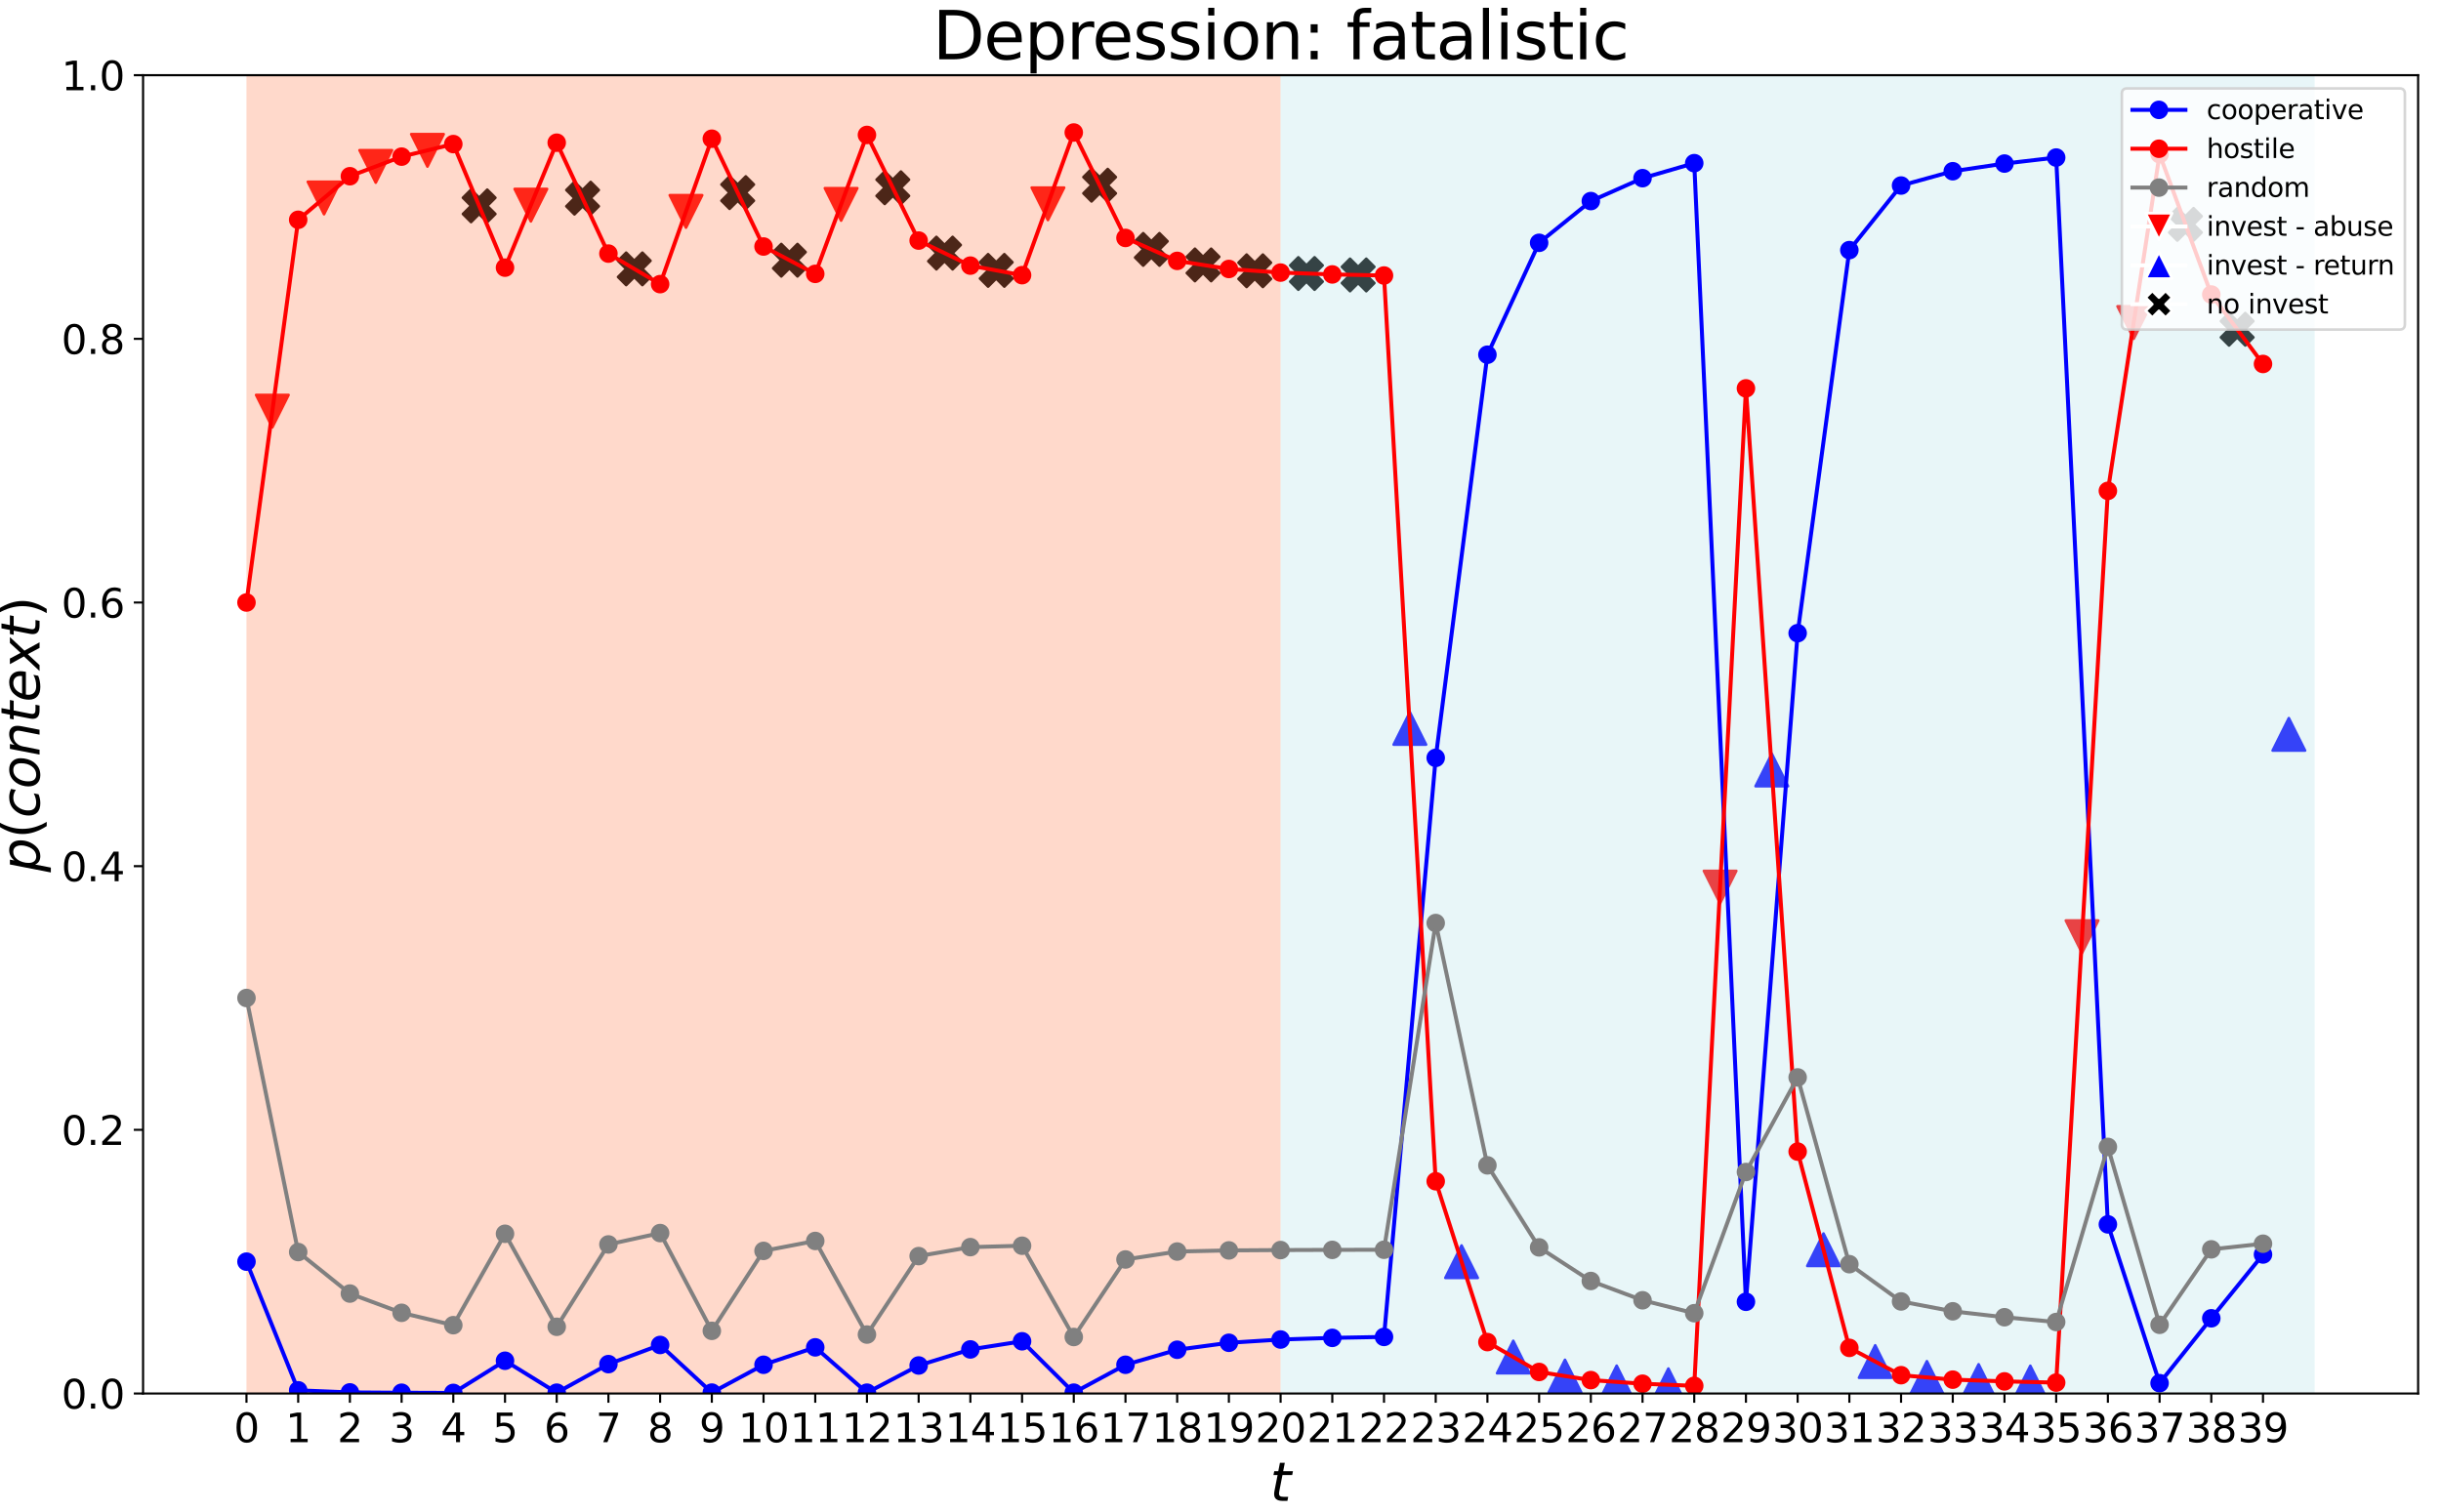 <?xml version="1.0" encoding="utf-8" standalone="no"?>
<!DOCTYPE svg PUBLIC "-//W3C//DTD SVG 1.1//EN"
  "http://www.w3.org/Graphics/SVG/1.1/DTD/svg11.dtd">
<svg height="570.96pt" version="1.1" viewBox="0 0 921.6 570.96" width="921.6pt" xmlns="http://www.w3.org/2000/svg" xmlns:xlink="http://www.w3.org/1999/xlink">
 <defs>
  <style type="text/css">*{stroke-linecap:butt;stroke-linejoin:round;}</style>
 </defs>
 <g id="figure_1">
  <g id="patch_1">
   <path d="M 0 570.96 
L 921.6 570.96 
L 921.6 0 
L 0 0 
z
" style="fill:#ffffff;"/>
  </g>
  <g id="axes_1">
   <g id="patch_2">
    <path d="M 54.016 526.267 
L 912.96 526.267 
L 912.96 28.396 
L 54.016 28.396 
z
" style="fill:#ffffff;"/>
   </g>
   <g id="PathCollection_1">
    <path clip-path="url(#pa05f909386)" d="M 102.82 161.4 
L 108.943 149.153 
L 96.696 149.153 
z
" style="fill:#ff0000;stroke:#ff0000;"/>
    <path clip-path="url(#pa05f909386)" d="M 122.341 80.904 
L 128.465 68.657 
L 116.217 68.657 
z
" style="fill:#ff0000;stroke:#ff0000;"/>
    <path clip-path="url(#pa05f909386)" d="M 141.863 68.976 
L 147.986 56.729 
L 135.739 56.729 
z
" style="fill:#ff0000;stroke:#ff0000;"/>
    <path clip-path="url(#pa05f909386)" d="M 161.384 62.908 
L 167.508 50.661 
L 155.26 50.661 
z
" style="fill:#ff0000;stroke:#ff0000;"/>
    <path clip-path="url(#pa05f909386)" d="M 177.844 83.871 
L 180.905 80.809 
L 183.967 83.871 
L 187.029 80.809 
L 183.967 77.747 
L 187.029 74.685 
L 183.967 71.623 
L 180.905 74.685 
L 177.844 71.623 
L 174.782 74.685 
L 177.844 77.747 
L 174.782 80.809 
z
" style="stroke:#000000;"/>
    <path clip-path="url(#pa05f909386)" d="M 200.427 83.609 
L 206.551 71.361 
L 194.303 71.361 
z
" style="fill:#ff0000;stroke:#ff0000;"/>
    <path clip-path="url(#pa05f909386)" d="M 216.887 80.958 
L 219.948 77.896 
L 223.01 80.958 
L 226.072 77.896 
L 223.01 74.834 
L 226.072 71.772 
L 223.01 68.71 
L 219.948 71.772 
L 216.887 68.71 
L 213.825 71.772 
L 216.887 74.834 
L 213.825 77.896 
z
" style="stroke:#000000;"/>
    <path clip-path="url(#pa05f909386)" d="M 236.408 107.664 
L 239.47 104.602 
L 242.532 107.664 
L 245.594 104.602 
L 242.532 101.54 
L 245.594 98.479 
L 242.532 95.417 
L 239.47 98.479 
L 236.408 95.417 
L 233.346 98.479 
L 236.408 101.54 
L 233.346 104.602 
z
" style="stroke:#000000;"/>
    <path clip-path="url(#pa05f909386)" d="M 258.991 85.969 
L 265.115 73.721 
L 252.868 73.721 
z
" style="fill:#ff0000;stroke:#ff0000;"/>
    <path clip-path="url(#pa05f909386)" d="M 275.451 78.867 
L 278.513 75.805 
L 281.575 78.867 
L 284.636 75.805 
L 281.575 72.743 
L 284.636 69.681 
L 281.575 66.619 
L 278.513 69.681 
L 275.451 66.619 
L 272.389 69.681 
L 275.451 72.743 
L 272.389 75.805 
z
" style="stroke:#000000;"/>
    <path clip-path="url(#pa05f909386)" d="M 294.972 104.388 
L 298.034 101.326 
L 301.096 104.388 
L 304.158 101.326 
L 301.096 98.264 
L 304.158 95.202 
L 301.096 92.14 
L 298.034 95.202 
L 294.972 92.14 
L 291.91 95.202 
L 294.972 98.264 
L 291.91 101.326 
z
" style="stroke:#000000;"/>
    <path clip-path="url(#pa05f909386)" d="M 317.556 83.318 
L 323.679 71.071 
L 311.432 71.071 
z
" style="fill:#ff0000;stroke:#ff0000;"/>
    <path clip-path="url(#pa05f909386)" d="M 334.015 77.033 
L 337.077 73.971 
L 340.139 77.033 
L 343.201 73.971 
L 340.139 70.909 
L 343.201 67.847 
L 340.139 64.785 
L 337.077 67.847 
L 334.015 64.785 
L 330.953 67.847 
L 334.015 70.909 
L 330.953 73.971 
z
" style="stroke:#000000;"/>
    <path clip-path="url(#pa05f909386)" d="M 353.537 101.709 
L 356.599 98.647 
L 359.66 101.709 
L 362.722 98.647 
L 359.66 95.585 
L 362.722 92.523 
L 359.66 89.461 
L 356.599 92.523 
L 353.537 89.461 
L 350.475 92.523 
L 353.537 95.585 
L 350.475 98.647 
z
" style="stroke:#000000;"/>
    <path clip-path="url(#pa05f909386)" d="M 373.058 108.239 
L 376.12 105.177 
L 379.182 108.239 
L 382.244 105.177 
L 379.182 102.115 
L 382.244 99.053 
L 379.182 95.991 
L 376.12 99.053 
L 373.058 95.991 
L 369.996 99.053 
L 373.058 102.115 
L 369.996 105.177 
z
" style="stroke:#000000;"/>
    <path clip-path="url(#pa05f909386)" d="M 395.641 83.104 
L 401.765 70.857 
L 389.518 70.857 
z
" style="fill:#ff0000;stroke:#ff0000;"/>
    <path clip-path="url(#pa05f909386)" d="M 412.101 76.074 
L 415.163 73.012 
L 418.225 76.074 
L 421.287 73.012 
L 418.225 69.95 
L 421.287 66.888 
L 418.225 63.827 
L 415.163 66.888 
L 412.101 63.827 
L 409.039 66.888 
L 412.101 69.95 
L 409.039 73.012 
z
" style="stroke:#000000;"/>
    <path clip-path="url(#pa05f909386)" d="M 431.623 100.315 
L 434.684 97.253 
L 437.746 100.315 
L 440.808 97.253 
L 437.746 94.191 
L 440.808 91.13 
L 437.746 88.068 
L 434.684 91.13 
L 431.623 88.068 
L 428.561 91.13 
L 431.623 94.191 
L 428.561 97.253 
z
" style="stroke:#000000;"/>
    <path clip-path="url(#pa05f909386)" d="M 451.144 106.177 
L 454.206 103.115 
L 457.268 106.177 
L 460.33 103.115 
L 457.268 100.054 
L 460.33 96.992 
L 457.268 93.93 
L 454.206 96.992 
L 451.144 93.93 
L 448.082 96.992 
L 451.144 100.054 
L 448.082 103.115 
z
" style="stroke:#000000;"/>
    <path clip-path="url(#pa05f909386)" d="M 470.665 108.387 
L 473.727 105.325 
L 476.789 108.387 
L 479.851 105.325 
L 476.789 102.263 
L 479.851 99.201 
L 476.789 96.139 
L 473.727 99.201 
L 470.665 96.139 
L 467.604 99.201 
L 470.665 102.263 
L 467.604 105.325 
z
" style="stroke:#000000;"/>
    <path clip-path="url(#pa05f909386)" d="M 490.187 109.415 
L 493.249 106.354 
L 496.311 109.415 
L 499.372 106.354 
L 496.311 103.292 
L 499.372 100.23 
L 496.311 97.168 
L 493.249 100.23 
L 490.187 97.168 
L 487.125 100.23 
L 490.187 103.292 
L 487.125 106.354 
z
" style="stroke:#000000;"/>
    <path clip-path="url(#pa05f909386)" d="M 509.708 109.968 
L 512.77 106.906 
L 515.832 109.968 
L 518.894 106.906 
L 515.832 103.844 
L 518.894 100.782 
L 515.832 97.72 
L 512.77 100.782 
L 509.708 97.72 
L 506.646 100.782 
L 509.708 103.844 
L 506.646 106.906 
z
" style="stroke:#000000;"/>
    <path clip-path="url(#pa05f909386)" d="M 532.292 268.96 
L 526.168 281.208 
L 538.415 281.208 
z
" style="fill:#0000ff;stroke:#0000ff;"/>
    <path clip-path="url(#pa05f909386)" d="M 551.813 470.363 
L 545.689 482.61 
L 557.937 482.61 
z
" style="fill:#0000ff;stroke:#0000ff;"/>
    <path clip-path="url(#pa05f909386)" d="M 571.335 506.373 
L 565.211 518.621 
L 577.458 518.621 
z
" style="fill:#0000ff;stroke:#0000ff;"/>
    <path clip-path="url(#pa05f909386)" d="M 590.856 513.551 
L 584.732 525.798 
L 596.98 525.798 
z
" style="fill:#0000ff;stroke:#0000ff;"/>
    <path clip-path="url(#pa05f909386)" d="M 610.377 515.768 
L 604.254 528.016 
L 616.501 528.016 
z
" style="fill:#0000ff;stroke:#0000ff;"/>
    <path clip-path="url(#pa05f909386)" d="M 629.899 516.848 
L 623.775 529.095 
L 636.023 529.095 
z
" style="fill:#0000ff;stroke:#0000ff;"/>
    <path clip-path="url(#pa05f909386)" d="M 649.42 341.144 
L 655.544 328.897 
L 643.297 328.897 
z
" style="fill:#ff0000;stroke:#ff0000;"/>
    <path clip-path="url(#pa05f909386)" d="M 668.942 284.669 
L 662.818 296.917 
L 675.066 296.917 
z
" style="fill:#0000ff;stroke:#0000ff;"/>
    <path clip-path="url(#pa05f909386)" d="M 688.463 465.852 
L 682.34 478.1 
L 694.587 478.1 
z
" style="fill:#0000ff;stroke:#0000ff;"/>
    <path clip-path="url(#pa05f909386)" d="M 707.985 508.073 
L 701.861 520.32 
L 714.108 520.32 
z
" style="fill:#0000ff;stroke:#0000ff;"/>
    <path clip-path="url(#pa05f909386)" d="M 727.506 514.07 
L 721.382 526.318 
L 733.63 526.318 
z
" style="fill:#0000ff;stroke:#0000ff;"/>
    <path clip-path="url(#pa05f909386)" d="M 747.028 515.24 
L 740.904 527.487 
L 753.151 527.487 
z
" style="fill:#0000ff;stroke:#0000ff;"/>
    <path clip-path="url(#pa05f909386)" d="M 766.549 515.8 
L 760.425 528.048 
L 772.673 528.048 
z
" style="fill:#0000ff;stroke:#0000ff;"/>
    <path clip-path="url(#pa05f909386)" d="M 786.071 359.892 
L 792.194 347.645 
L 779.947 347.645 
z
" style="fill:#ff0000;stroke:#ff0000;"/>
    <path clip-path="url(#pa05f909386)" d="M 805.592 127.935 
L 811.716 115.688 
L 799.468 115.688 
z
" style="fill:#ff0000;stroke:#ff0000;"/>
    <path clip-path="url(#pa05f909386)" d="M 822.052 90.86 
L 825.113 87.798 
L 828.175 90.86 
L 831.237 87.798 
L 828.175 84.736 
L 831.237 81.674 
L 828.175 78.612 
L 825.113 81.674 
L 822.052 78.612 
L 818.99 81.674 
L 822.052 84.736 
L 818.99 87.798 
z
" style="stroke:#000000;"/>
    <path clip-path="url(#pa05f909386)" d="M 841.573 130.467 
L 844.635 127.405 
L 847.697 130.467 
L 850.759 127.405 
L 847.697 124.343 
L 850.759 121.281 
L 847.697 118.22 
L 844.635 121.281 
L 841.573 118.22 
L 838.511 121.281 
L 841.573 124.343 
L 838.511 127.405 
z
" style="stroke:#000000;"/>
    <path clip-path="url(#pa05f909386)" d="M 864.156 271.207 
L 858.033 283.455 
L 870.28 283.455 
z
" style="fill:#0000ff;stroke:#0000ff;"/>
   </g>
   <g id="patch_3">
    <path clip-path="url(#pa05f909386)" d="M 93.059 526.267 
L 93.059 28.396 
L 483.488 28.396 
L 483.488 526.267 
z
" style="fill:#ff7f50;opacity:0.3;"/>
   </g>
   <g id="patch_4">
    <path clip-path="url(#pa05f909386)" d="M 483.488 526.267 
L 483.488 28.396 
L 873.917 28.396 
L 873.917 526.267 
z
" style="fill:#b0e0e6;opacity:0.3;"/>
   </g>
   <g id="matplotlib.axis_1">
    <g id="xtick_1">
     <g id="line2d_1">
      <defs>
       <path d="M 0 0 
L 0 3.5 
" id="m7573b78b39" style="stroke:#000000;stroke-width:0.8;"/>
      </defs>
      <g>
       <use style="stroke:#000000;stroke-width:0.8;" x="93.059" xlink:href="#m7573b78b39" y="526.267"/>
      </g>
     </g>
     <g id="text_1">
      <!-- 0 -->
      <g transform="translate(88.287 544.664)scale(0.15 -0.15)">
       <defs>
        <path d="M 2034 4250 
Q 1547 4250 1301 3770 
Q 1056 3291 1056 2328 
Q 1056 1369 1301 889 
Q 1547 409 2034 409 
Q 2525 409 2770 889 
Q 3016 1369 3016 2328 
Q 3016 3291 2770 3770 
Q 2525 4250 2034 4250 
z
M 2034 4750 
Q 2819 4750 3233 4129 
Q 3647 3509 3647 2328 
Q 3647 1150 3233 529 
Q 2819 -91 2034 -91 
Q 1250 -91 836 529 
Q 422 1150 422 2328 
Q 422 3509 836 4129 
Q 1250 4750 2034 4750 
z
" id="DejaVuSans-30" transform="scale(0.016)"/>
       </defs>
       <use xlink:href="#DejaVuSans-30"/>
      </g>
     </g>
    </g>
    <g id="xtick_2">
     <g id="line2d_2">
      <g>
       <use style="stroke:#000000;stroke-width:0.8;" x="112.58" xlink:href="#m7573b78b39" y="526.267"/>
      </g>
     </g>
     <g id="text_2">
      <!-- 1 -->
      <g transform="translate(107.808 544.664)scale(0.15 -0.15)">
       <defs>
        <path d="M 794 531 
L 1825 531 
L 1825 4091 
L 703 3866 
L 703 4441 
L 1819 4666 
L 2450 4666 
L 2450 531 
L 3481 531 
L 3481 0 
L 794 0 
L 794 531 
z
" id="DejaVuSans-31" transform="scale(0.016)"/>
       </defs>
       <use xlink:href="#DejaVuSans-31"/>
      </g>
     </g>
    </g>
    <g id="xtick_3">
     <g id="line2d_3">
      <g>
       <use style="stroke:#000000;stroke-width:0.8;" x="132.102" xlink:href="#m7573b78b39" y="526.267"/>
      </g>
     </g>
     <g id="text_3">
      <!-- 2 -->
      <g transform="translate(127.33 544.664)scale(0.15 -0.15)">
       <defs>
        <path d="M 1228 531 
L 3431 531 
L 3431 0 
L 469 0 
L 469 531 
Q 828 903 1448 1529 
Q 2069 2156 2228 2338 
Q 2531 2678 2651 2914 
Q 2772 3150 2772 3378 
Q 2772 3750 2511 3984 
Q 2250 4219 1831 4219 
Q 1534 4219 1204 4116 
Q 875 4013 500 3803 
L 500 4441 
Q 881 4594 1212 4672 
Q 1544 4750 1819 4750 
Q 2544 4750 2975 4387 
Q 3406 4025 3406 3419 
Q 3406 3131 3298 2873 
Q 3191 2616 2906 2266 
Q 2828 2175 2409 1742 
Q 1991 1309 1228 531 
z
" id="DejaVuSans-32" transform="scale(0.016)"/>
       </defs>
       <use xlink:href="#DejaVuSans-32"/>
      </g>
     </g>
    </g>
    <g id="xtick_4">
     <g id="line2d_4">
      <g>
       <use style="stroke:#000000;stroke-width:0.8;" x="151.623" xlink:href="#m7573b78b39" y="526.267"/>
      </g>
     </g>
     <g id="text_4">
      <!-- 3 -->
      <g transform="translate(146.851 544.664)scale(0.15 -0.15)">
       <defs>
        <path d="M 2597 2516 
Q 3050 2419 3304 2112 
Q 3559 1806 3559 1356 
Q 3559 666 3084 287 
Q 2609 -91 1734 -91 
Q 1441 -91 1130 -33 
Q 819 25 488 141 
L 488 750 
Q 750 597 1062 519 
Q 1375 441 1716 441 
Q 2309 441 2620 675 
Q 2931 909 2931 1356 
Q 2931 1769 2642 2001 
Q 2353 2234 1838 2234 
L 1294 2234 
L 1294 2753 
L 1863 2753 
Q 2328 2753 2575 2939 
Q 2822 3125 2822 3475 
Q 2822 3834 2567 4026 
Q 2313 4219 1838 4219 
Q 1578 4219 1281 4162 
Q 984 4106 628 3988 
L 628 4550 
Q 988 4650 1302 4700 
Q 1616 4750 1894 4750 
Q 2613 4750 3031 4423 
Q 3450 4097 3450 3541 
Q 3450 3153 3228 2886 
Q 3006 2619 2597 2516 
z
" id="DejaVuSans-33" transform="scale(0.016)"/>
       </defs>
       <use xlink:href="#DejaVuSans-33"/>
      </g>
     </g>
    </g>
    <g id="xtick_5">
     <g id="line2d_5">
      <g>
       <use style="stroke:#000000;stroke-width:0.8;" x="171.145" xlink:href="#m7573b78b39" y="526.267"/>
      </g>
     </g>
     <g id="text_5">
      <!-- 4 -->
      <g transform="translate(166.373 544.664)scale(0.15 -0.15)">
       <defs>
        <path d="M 2419 4116 
L 825 1625 
L 2419 1625 
L 2419 4116 
z
M 2253 4666 
L 3047 4666 
L 3047 1625 
L 3713 1625 
L 3713 1100 
L 3047 1100 
L 3047 0 
L 2419 0 
L 2419 1100 
L 313 1100 
L 313 1709 
L 2253 4666 
z
" id="DejaVuSans-34" transform="scale(0.016)"/>
       </defs>
       <use xlink:href="#DejaVuSans-34"/>
      </g>
     </g>
    </g>
    <g id="xtick_6">
     <g id="line2d_6">
      <g>
       <use style="stroke:#000000;stroke-width:0.8;" x="190.666" xlink:href="#m7573b78b39" y="526.267"/>
      </g>
     </g>
     <g id="text_6">
      <!-- 5 -->
      <g transform="translate(185.894 544.664)scale(0.15 -0.15)">
       <defs>
        <path d="M 691 4666 
L 3169 4666 
L 3169 4134 
L 1269 4134 
L 1269 2991 
Q 1406 3038 1543 3061 
Q 1681 3084 1819 3084 
Q 2600 3084 3056 2656 
Q 3513 2228 3513 1497 
Q 3513 744 3044 326 
Q 2575 -91 1722 -91 
Q 1428 -91 1123 -41 
Q 819 9 494 109 
L 494 744 
Q 775 591 1075 516 
Q 1375 441 1709 441 
Q 2250 441 2565 725 
Q 2881 1009 2881 1497 
Q 2881 1984 2565 2268 
Q 2250 2553 1709 2553 
Q 1456 2553 1204 2497 
Q 953 2441 691 2322 
L 691 4666 
z
" id="DejaVuSans-35" transform="scale(0.016)"/>
       </defs>
       <use xlink:href="#DejaVuSans-35"/>
      </g>
     </g>
    </g>
    <g id="xtick_7">
     <g id="line2d_7">
      <g>
       <use style="stroke:#000000;stroke-width:0.8;" x="210.188" xlink:href="#m7573b78b39" y="526.267"/>
      </g>
     </g>
     <g id="text_7">
      <!-- 6 -->
      <g transform="translate(205.416 544.664)scale(0.15 -0.15)">
       <defs>
        <path d="M 2113 2584 
Q 1688 2584 1439 2293 
Q 1191 2003 1191 1497 
Q 1191 994 1439 701 
Q 1688 409 2113 409 
Q 2538 409 2786 701 
Q 3034 994 3034 1497 
Q 3034 2003 2786 2293 
Q 2538 2584 2113 2584 
z
M 3366 4563 
L 3366 3988 
Q 3128 4100 2886 4159 
Q 2644 4219 2406 4219 
Q 1781 4219 1451 3797 
Q 1122 3375 1075 2522 
Q 1259 2794 1537 2939 
Q 1816 3084 2150 3084 
Q 2853 3084 3261 2657 
Q 3669 2231 3669 1497 
Q 3669 778 3244 343 
Q 2819 -91 2113 -91 
Q 1303 -91 875 529 
Q 447 1150 447 2328 
Q 447 3434 972 4092 
Q 1497 4750 2381 4750 
Q 2619 4750 2861 4703 
Q 3103 4656 3366 4563 
z
" id="DejaVuSans-36" transform="scale(0.016)"/>
       </defs>
       <use xlink:href="#DejaVuSans-36"/>
      </g>
     </g>
    </g>
    <g id="xtick_8">
     <g id="line2d_8">
      <g>
       <use style="stroke:#000000;stroke-width:0.8;" x="229.709" xlink:href="#m7573b78b39" y="526.267"/>
      </g>
     </g>
     <g id="text_8">
      <!-- 7 -->
      <g transform="translate(224.937 544.664)scale(0.15 -0.15)">
       <defs>
        <path d="M 525 4666 
L 3525 4666 
L 3525 4397 
L 1831 0 
L 1172 0 
L 2766 4134 
L 525 4134 
L 525 4666 
z
" id="DejaVuSans-37" transform="scale(0.016)"/>
       </defs>
       <use xlink:href="#DejaVuSans-37"/>
      </g>
     </g>
    </g>
    <g id="xtick_9">
     <g id="line2d_9">
      <g>
       <use style="stroke:#000000;stroke-width:0.8;" x="249.231" xlink:href="#m7573b78b39" y="526.267"/>
      </g>
     </g>
     <g id="text_9">
      <!-- 8 -->
      <g transform="translate(244.459 544.664)scale(0.15 -0.15)">
       <defs>
        <path d="M 2034 2216 
Q 1584 2216 1326 1975 
Q 1069 1734 1069 1313 
Q 1069 891 1326 650 
Q 1584 409 2034 409 
Q 2484 409 2743 651 
Q 3003 894 3003 1313 
Q 3003 1734 2745 1975 
Q 2488 2216 2034 2216 
z
M 1403 2484 
Q 997 2584 770 2862 
Q 544 3141 544 3541 
Q 544 4100 942 4425 
Q 1341 4750 2034 4750 
Q 2731 4750 3128 4425 
Q 3525 4100 3525 3541 
Q 3525 3141 3298 2862 
Q 3072 2584 2669 2484 
Q 3125 2378 3379 2068 
Q 3634 1759 3634 1313 
Q 3634 634 3220 271 
Q 2806 -91 2034 -91 
Q 1263 -91 848 271 
Q 434 634 434 1313 
Q 434 1759 690 2068 
Q 947 2378 1403 2484 
z
M 1172 3481 
Q 1172 3119 1398 2916 
Q 1625 2713 2034 2713 
Q 2441 2713 2670 2916 
Q 2900 3119 2900 3481 
Q 2900 3844 2670 4047 
Q 2441 4250 2034 4250 
Q 1625 4250 1398 4047 
Q 1172 3844 1172 3481 
z
" id="DejaVuSans-38" transform="scale(0.016)"/>
       </defs>
       <use xlink:href="#DejaVuSans-38"/>
      </g>
     </g>
    </g>
    <g id="xtick_10">
     <g id="line2d_10">
      <g>
       <use style="stroke:#000000;stroke-width:0.8;" x="268.752" xlink:href="#m7573b78b39" y="526.267"/>
      </g>
     </g>
     <g id="text_10">
      <!-- 9 -->
      <g transform="translate(263.98 544.664)scale(0.15 -0.15)">
       <defs>
        <path d="M 703 97 
L 703 672 
Q 941 559 1184 500 
Q 1428 441 1663 441 
Q 2288 441 2617 861 
Q 2947 1281 2994 2138 
Q 2813 1869 2534 1725 
Q 2256 1581 1919 1581 
Q 1219 1581 811 2004 
Q 403 2428 403 3163 
Q 403 3881 828 4315 
Q 1253 4750 1959 4750 
Q 2769 4750 3195 4129 
Q 3622 3509 3622 2328 
Q 3622 1225 3098 567 
Q 2575 -91 1691 -91 
Q 1453 -91 1209 -44 
Q 966 3 703 97 
z
M 1959 2075 
Q 2384 2075 2632 2365 
Q 2881 2656 2881 3163 
Q 2881 3666 2632 3958 
Q 2384 4250 1959 4250 
Q 1534 4250 1286 3958 
Q 1038 3666 1038 3163 
Q 1038 2656 1286 2365 
Q 1534 2075 1959 2075 
z
" id="DejaVuSans-39" transform="scale(0.016)"/>
       </defs>
       <use xlink:href="#DejaVuSans-39"/>
      </g>
     </g>
    </g>
    <g id="xtick_11">
     <g id="line2d_11">
      <g>
       <use style="stroke:#000000;stroke-width:0.8;" x="288.273" xlink:href="#m7573b78b39" y="526.267"/>
      </g>
     </g>
     <g id="text_11">
      <!-- 10 -->
      <g transform="translate(278.73 544.664)scale(0.15 -0.15)">
       <use xlink:href="#DejaVuSans-31"/>
       <use x="63.623" xlink:href="#DejaVuSans-30"/>
      </g>
     </g>
    </g>
    <g id="xtick_12">
     <g id="line2d_12">
      <g>
       <use style="stroke:#000000;stroke-width:0.8;" x="307.795" xlink:href="#m7573b78b39" y="526.267"/>
      </g>
     </g>
     <g id="text_12">
      <!-- 11 -->
      <g transform="translate(298.251 544.664)scale(0.15 -0.15)">
       <use xlink:href="#DejaVuSans-31"/>
       <use x="63.623" xlink:href="#DejaVuSans-31"/>
      </g>
     </g>
    </g>
    <g id="xtick_13">
     <g id="line2d_13">
      <g>
       <use style="stroke:#000000;stroke-width:0.8;" x="327.316" xlink:href="#m7573b78b39" y="526.267"/>
      </g>
     </g>
     <g id="text_13">
      <!-- 12 -->
      <g transform="translate(317.773 544.664)scale(0.15 -0.15)">
       <use xlink:href="#DejaVuSans-31"/>
       <use x="63.623" xlink:href="#DejaVuSans-32"/>
      </g>
     </g>
    </g>
    <g id="xtick_14">
     <g id="line2d_14">
      <g>
       <use style="stroke:#000000;stroke-width:0.8;" x="346.838" xlink:href="#m7573b78b39" y="526.267"/>
      </g>
     </g>
     <g id="text_14">
      <!-- 13 -->
      <g transform="translate(337.294 544.664)scale(0.15 -0.15)">
       <use xlink:href="#DejaVuSans-31"/>
       <use x="63.623" xlink:href="#DejaVuSans-33"/>
      </g>
     </g>
    </g>
    <g id="xtick_15">
     <g id="line2d_15">
      <g>
       <use style="stroke:#000000;stroke-width:0.8;" x="366.359" xlink:href="#m7573b78b39" y="526.267"/>
      </g>
     </g>
     <g id="text_15">
      <!-- 14 -->
      <g transform="translate(356.816 544.664)scale(0.15 -0.15)">
       <use xlink:href="#DejaVuSans-31"/>
       <use x="63.623" xlink:href="#DejaVuSans-34"/>
      </g>
     </g>
    </g>
    <g id="xtick_16">
     <g id="line2d_16">
      <g>
       <use style="stroke:#000000;stroke-width:0.8;" x="385.881" xlink:href="#m7573b78b39" y="526.267"/>
      </g>
     </g>
     <g id="text_16">
      <!-- 15 -->
      <g transform="translate(376.337 544.664)scale(0.15 -0.15)">
       <use xlink:href="#DejaVuSans-31"/>
       <use x="63.623" xlink:href="#DejaVuSans-35"/>
      </g>
     </g>
    </g>
    <g id="xtick_17">
     <g id="line2d_17">
      <g>
       <use style="stroke:#000000;stroke-width:0.8;" x="405.402" xlink:href="#m7573b78b39" y="526.267"/>
      </g>
     </g>
     <g id="text_17">
      <!-- 16 -->
      <g transform="translate(395.858 544.664)scale(0.15 -0.15)">
       <use xlink:href="#DejaVuSans-31"/>
       <use x="63.623" xlink:href="#DejaVuSans-36"/>
      </g>
     </g>
    </g>
    <g id="xtick_18">
     <g id="line2d_18">
      <g>
       <use style="stroke:#000000;stroke-width:0.8;" x="424.924" xlink:href="#m7573b78b39" y="526.267"/>
      </g>
     </g>
     <g id="text_18">
      <!-- 17 -->
      <g transform="translate(415.38 544.664)scale(0.15 -0.15)">
       <use xlink:href="#DejaVuSans-31"/>
       <use x="63.623" xlink:href="#DejaVuSans-37"/>
      </g>
     </g>
    </g>
    <g id="xtick_19">
     <g id="line2d_19">
      <g>
       <use style="stroke:#000000;stroke-width:0.8;" x="444.445" xlink:href="#m7573b78b39" y="526.267"/>
      </g>
     </g>
     <g id="text_19">
      <!-- 18 -->
      <g transform="translate(434.901 544.664)scale(0.15 -0.15)">
       <use xlink:href="#DejaVuSans-31"/>
       <use x="63.623" xlink:href="#DejaVuSans-38"/>
      </g>
     </g>
    </g>
    <g id="xtick_20">
     <g id="line2d_20">
      <g>
       <use style="stroke:#000000;stroke-width:0.8;" x="463.967" xlink:href="#m7573b78b39" y="526.267"/>
      </g>
     </g>
     <g id="text_20">
      <!-- 19 -->
      <g transform="translate(454.423 544.664)scale(0.15 -0.15)">
       <use xlink:href="#DejaVuSans-31"/>
       <use x="63.623" xlink:href="#DejaVuSans-39"/>
      </g>
     </g>
    </g>
    <g id="xtick_21">
     <g id="line2d_21">
      <g>
       <use style="stroke:#000000;stroke-width:0.8;" x="483.488" xlink:href="#m7573b78b39" y="526.267"/>
      </g>
     </g>
     <g id="text_21">
      <!-- 20 -->
      <g transform="translate(473.944 544.664)scale(0.15 -0.15)">
       <use xlink:href="#DejaVuSans-32"/>
       <use x="63.623" xlink:href="#DejaVuSans-30"/>
      </g>
     </g>
    </g>
    <g id="xtick_22">
     <g id="line2d_22">
      <g>
       <use style="stroke:#000000;stroke-width:0.8;" x="503.009" xlink:href="#m7573b78b39" y="526.267"/>
      </g>
     </g>
     <g id="text_22">
      <!-- 21 -->
      <g transform="translate(493.466 544.664)scale(0.15 -0.15)">
       <use xlink:href="#DejaVuSans-32"/>
       <use x="63.623" xlink:href="#DejaVuSans-31"/>
      </g>
     </g>
    </g>
    <g id="xtick_23">
     <g id="line2d_23">
      <g>
       <use style="stroke:#000000;stroke-width:0.8;" x="522.531" xlink:href="#m7573b78b39" y="526.267"/>
      </g>
     </g>
     <g id="text_23">
      <!-- 22 -->
      <g transform="translate(512.987 544.664)scale(0.15 -0.15)">
       <use xlink:href="#DejaVuSans-32"/>
       <use x="63.623" xlink:href="#DejaVuSans-32"/>
      </g>
     </g>
    </g>
    <g id="xtick_24">
     <g id="line2d_24">
      <g>
       <use style="stroke:#000000;stroke-width:0.8;" x="542.052" xlink:href="#m7573b78b39" y="526.267"/>
      </g>
     </g>
     <g id="text_24">
      <!-- 23 -->
      <g transform="translate(532.509 544.664)scale(0.15 -0.15)">
       <use xlink:href="#DejaVuSans-32"/>
       <use x="63.623" xlink:href="#DejaVuSans-33"/>
      </g>
     </g>
    </g>
    <g id="xtick_25">
     <g id="line2d_25">
      <g>
       <use style="stroke:#000000;stroke-width:0.8;" x="561.574" xlink:href="#m7573b78b39" y="526.267"/>
      </g>
     </g>
     <g id="text_25">
      <!-- 24 -->
      <g transform="translate(552.03 544.664)scale(0.15 -0.15)">
       <use xlink:href="#DejaVuSans-32"/>
       <use x="63.623" xlink:href="#DejaVuSans-34"/>
      </g>
     </g>
    </g>
    <g id="xtick_26">
     <g id="line2d_26">
      <g>
       <use style="stroke:#000000;stroke-width:0.8;" x="581.095" xlink:href="#m7573b78b39" y="526.267"/>
      </g>
     </g>
     <g id="text_26">
      <!-- 25 -->
      <g transform="translate(571.552 544.664)scale(0.15 -0.15)">
       <use xlink:href="#DejaVuSans-32"/>
       <use x="63.623" xlink:href="#DejaVuSans-35"/>
      </g>
     </g>
    </g>
    <g id="xtick_27">
     <g id="line2d_27">
      <g>
       <use style="stroke:#000000;stroke-width:0.8;" x="600.617" xlink:href="#m7573b78b39" y="526.267"/>
      </g>
     </g>
     <g id="text_27">
      <!-- 26 -->
      <g transform="translate(591.073 544.664)scale(0.15 -0.15)">
       <use xlink:href="#DejaVuSans-32"/>
       <use x="63.623" xlink:href="#DejaVuSans-36"/>
      </g>
     </g>
    </g>
    <g id="xtick_28">
     <g id="line2d_28">
      <g>
       <use style="stroke:#000000;stroke-width:0.8;" x="620.138" xlink:href="#m7573b78b39" y="526.267"/>
      </g>
     </g>
     <g id="text_28">
      <!-- 27 -->
      <g transform="translate(610.594 544.664)scale(0.15 -0.15)">
       <use xlink:href="#DejaVuSans-32"/>
       <use x="63.623" xlink:href="#DejaVuSans-37"/>
      </g>
     </g>
    </g>
    <g id="xtick_29">
     <g id="line2d_29">
      <g>
       <use style="stroke:#000000;stroke-width:0.8;" x="639.66" xlink:href="#m7573b78b39" y="526.267"/>
      </g>
     </g>
     <g id="text_29">
      <!-- 28 -->
      <g transform="translate(630.116 544.664)scale(0.15 -0.15)">
       <use xlink:href="#DejaVuSans-32"/>
       <use x="63.623" xlink:href="#DejaVuSans-38"/>
      </g>
     </g>
    </g>
    <g id="xtick_30">
     <g id="line2d_30">
      <g>
       <use style="stroke:#000000;stroke-width:0.8;" x="659.181" xlink:href="#m7573b78b39" y="526.267"/>
      </g>
     </g>
     <g id="text_30">
      <!-- 29 -->
      <g transform="translate(649.637 544.664)scale(0.15 -0.15)">
       <use xlink:href="#DejaVuSans-32"/>
       <use x="63.623" xlink:href="#DejaVuSans-39"/>
      </g>
     </g>
    </g>
    <g id="xtick_31">
     <g id="line2d_31">
      <g>
       <use style="stroke:#000000;stroke-width:0.8;" x="678.703" xlink:href="#m7573b78b39" y="526.267"/>
      </g>
     </g>
     <g id="text_31">
      <!-- 30 -->
      <g transform="translate(669.159 544.664)scale(0.15 -0.15)">
       <use xlink:href="#DejaVuSans-33"/>
       <use x="63.623" xlink:href="#DejaVuSans-30"/>
      </g>
     </g>
    </g>
    <g id="xtick_32">
     <g id="line2d_32">
      <g>
       <use style="stroke:#000000;stroke-width:0.8;" x="698.224" xlink:href="#m7573b78b39" y="526.267"/>
      </g>
     </g>
     <g id="text_32">
      <!-- 31 -->
      <g transform="translate(688.68 544.664)scale(0.15 -0.15)">
       <use xlink:href="#DejaVuSans-33"/>
       <use x="63.623" xlink:href="#DejaVuSans-31"/>
      </g>
     </g>
    </g>
    <g id="xtick_33">
     <g id="line2d_33">
      <g>
       <use style="stroke:#000000;stroke-width:0.8;" x="717.745" xlink:href="#m7573b78b39" y="526.267"/>
      </g>
     </g>
     <g id="text_33">
      <!-- 32 -->
      <g transform="translate(708.202 544.664)scale(0.15 -0.15)">
       <use xlink:href="#DejaVuSans-33"/>
       <use x="63.623" xlink:href="#DejaVuSans-32"/>
      </g>
     </g>
    </g>
    <g id="xtick_34">
     <g id="line2d_34">
      <g>
       <use style="stroke:#000000;stroke-width:0.8;" x="737.267" xlink:href="#m7573b78b39" y="526.267"/>
      </g>
     </g>
     <g id="text_34">
      <!-- 33 -->
      <g transform="translate(727.723 544.664)scale(0.15 -0.15)">
       <use xlink:href="#DejaVuSans-33"/>
       <use x="63.623" xlink:href="#DejaVuSans-33"/>
      </g>
     </g>
    </g>
    <g id="xtick_35">
     <g id="line2d_35">
      <g>
       <use style="stroke:#000000;stroke-width:0.8;" x="756.788" xlink:href="#m7573b78b39" y="526.267"/>
      </g>
     </g>
     <g id="text_35">
      <!-- 34 -->
      <g transform="translate(747.245 544.664)scale(0.15 -0.15)">
       <use xlink:href="#DejaVuSans-33"/>
       <use x="63.623" xlink:href="#DejaVuSans-34"/>
      </g>
     </g>
    </g>
    <g id="xtick_36">
     <g id="line2d_36">
      <g>
       <use style="stroke:#000000;stroke-width:0.8;" x="776.31" xlink:href="#m7573b78b39" y="526.267"/>
      </g>
     </g>
     <g id="text_36">
      <!-- 35 -->
      <g transform="translate(766.766 544.664)scale(0.15 -0.15)">
       <use xlink:href="#DejaVuSans-33"/>
       <use x="63.623" xlink:href="#DejaVuSans-35"/>
      </g>
     </g>
    </g>
    <g id="xtick_37">
     <g id="line2d_37">
      <g>
       <use style="stroke:#000000;stroke-width:0.8;" x="795.831" xlink:href="#m7573b78b39" y="526.267"/>
      </g>
     </g>
     <g id="text_37">
      <!-- 36 -->
      <g transform="translate(786.288 544.664)scale(0.15 -0.15)">
       <use xlink:href="#DejaVuSans-33"/>
       <use x="63.623" xlink:href="#DejaVuSans-36"/>
      </g>
     </g>
    </g>
    <g id="xtick_38">
     <g id="line2d_38">
      <g>
       <use style="stroke:#000000;stroke-width:0.8;" x="815.353" xlink:href="#m7573b78b39" y="526.267"/>
      </g>
     </g>
     <g id="text_38">
      <!-- 37 -->
      <g transform="translate(805.809 544.664)scale(0.15 -0.15)">
       <use xlink:href="#DejaVuSans-33"/>
       <use x="63.623" xlink:href="#DejaVuSans-37"/>
      </g>
     </g>
    </g>
    <g id="xtick_39">
     <g id="line2d_39">
      <g>
       <use style="stroke:#000000;stroke-width:0.8;" x="834.874" xlink:href="#m7573b78b39" y="526.267"/>
      </g>
     </g>
     <g id="text_39">
      <!-- 38 -->
      <g transform="translate(825.33 544.664)scale(0.15 -0.15)">
       <use xlink:href="#DejaVuSans-33"/>
       <use x="63.623" xlink:href="#DejaVuSans-38"/>
      </g>
     </g>
    </g>
    <g id="xtick_40">
     <g id="line2d_40">
      <g>
       <use style="stroke:#000000;stroke-width:0.8;" x="854.396" xlink:href="#m7573b78b39" y="526.267"/>
      </g>
     </g>
     <g id="text_40">
      <!-- 39 -->
      <g transform="translate(844.852 544.664)scale(0.15 -0.15)">
       <use xlink:href="#DejaVuSans-33"/>
       <use x="63.623" xlink:href="#DejaVuSans-39"/>
      </g>
     </g>
    </g>
    <g id="text_41">
     <!-- $t$ -->
     <g transform="translate(479.488 566.981)scale(0.2 -0.2)">
      <defs>
       <path d="M 2706 3500 
L 2619 3053 
L 1472 3053 
L 1100 1153 
Q 1081 1047 1072 975 
Q 1063 903 1063 863 
Q 1063 663 1183 572 
Q 1303 481 1569 481 
L 2150 481 
L 2053 0 
L 1503 0 
Q 991 0 739 200 
Q 488 400 488 806 
Q 488 878 497 964 
Q 506 1050 525 1153 
L 897 3053 
L 409 3053 
L 500 3500 
L 978 3500 
L 1172 4494 
L 1747 4494 
L 1556 3500 
L 2706 3500 
z
" id="DejaVuSans-Oblique-74" transform="scale(0.016)"/>
      </defs>
      <use transform="translate(0 0.781)" xlink:href="#DejaVuSans-Oblique-74"/>
     </g>
    </g>
   </g>
   <g id="matplotlib.axis_2">
    <g id="ytick_1">
     <g id="line2d_41">
      <defs>
       <path d="M 0 0 
L -3.5 0 
" id="m056949cb0e" style="stroke:#000000;stroke-width:0.8;"/>
      </defs>
      <g>
       <use style="stroke:#000000;stroke-width:0.8;" x="54.016" xlink:href="#m056949cb0e" y="526.267"/>
      </g>
     </g>
     <g id="text_42">
      <!-- 0.0 -->
      <g transform="translate(23.161 531.965)scale(0.15 -0.15)">
       <defs>
        <path d="M 684 794 
L 1344 794 
L 1344 0 
L 684 0 
L 684 794 
z
" id="DejaVuSans-2e" transform="scale(0.016)"/>
       </defs>
       <use xlink:href="#DejaVuSans-30"/>
       <use x="63.623" xlink:href="#DejaVuSans-2e"/>
       <use x="95.41" xlink:href="#DejaVuSans-30"/>
      </g>
     </g>
    </g>
    <g id="ytick_2">
     <g id="line2d_42">
      <g>
       <use style="stroke:#000000;stroke-width:0.8;" x="54.016" xlink:href="#m056949cb0e" y="426.692"/>
      </g>
     </g>
     <g id="text_43">
      <!-- 0.2 -->
      <g transform="translate(23.161 432.391)scale(0.15 -0.15)">
       <use xlink:href="#DejaVuSans-30"/>
       <use x="63.623" xlink:href="#DejaVuSans-2e"/>
       <use x="95.41" xlink:href="#DejaVuSans-32"/>
      </g>
     </g>
    </g>
    <g id="ytick_3">
     <g id="line2d_43">
      <g>
       <use style="stroke:#000000;stroke-width:0.8;" x="54.016" xlink:href="#m056949cb0e" y="327.118"/>
      </g>
     </g>
     <g id="text_44">
      <!-- 0.4 -->
      <g transform="translate(23.161 332.817)scale(0.15 -0.15)">
       <use xlink:href="#DejaVuSans-30"/>
       <use x="63.623" xlink:href="#DejaVuSans-2e"/>
       <use x="95.41" xlink:href="#DejaVuSans-34"/>
      </g>
     </g>
    </g>
    <g id="ytick_4">
     <g id="line2d_44">
      <g>
       <use style="stroke:#000000;stroke-width:0.8;" x="54.016" xlink:href="#m056949cb0e" y="227.544"/>
      </g>
     </g>
     <g id="text_45">
      <!-- 0.6 -->
      <g transform="translate(23.161 233.243)scale(0.15 -0.15)">
       <use xlink:href="#DejaVuSans-30"/>
       <use x="63.623" xlink:href="#DejaVuSans-2e"/>
       <use x="95.41" xlink:href="#DejaVuSans-36"/>
      </g>
     </g>
    </g>
    <g id="ytick_5">
     <g id="line2d_45">
      <g>
       <use style="stroke:#000000;stroke-width:0.8;" x="54.016" xlink:href="#m056949cb0e" y="127.97"/>
      </g>
     </g>
     <g id="text_46">
      <!-- 0.8 -->
      <g transform="translate(23.161 133.669)scale(0.15 -0.15)">
       <use xlink:href="#DejaVuSans-30"/>
       <use x="63.623" xlink:href="#DejaVuSans-2e"/>
       <use x="95.41" xlink:href="#DejaVuSans-38"/>
      </g>
     </g>
    </g>
    <g id="ytick_6">
     <g id="line2d_46">
      <g>
       <use style="stroke:#000000;stroke-width:0.8;" x="54.016" xlink:href="#m056949cb0e" y="28.396"/>
      </g>
     </g>
     <g id="text_47">
      <!-- 1.0 -->
      <g transform="translate(23.161 34.095)scale(0.15 -0.15)">
       <use xlink:href="#DejaVuSans-31"/>
       <use x="63.623" xlink:href="#DejaVuSans-2e"/>
       <use x="95.41" xlink:href="#DejaVuSans-30"/>
      </g>
     </g>
    </g>
    <g id="text_48">
     <!-- $p(context)$ -->
     <g transform="translate(14.961 329.431)rotate(-90)scale(0.2 -0.2)">
      <defs>
       <path d="M 3175 2156 
Q 3175 2616 2975 2859 
Q 2775 3103 2400 3103 
Q 2144 3103 1911 2972 
Q 1678 2841 1497 2591 
Q 1319 2344 1212 1994 
Q 1106 1644 1106 1300 
Q 1106 863 1306 627 
Q 1506 391 1875 391 
Q 2147 391 2380 519 
Q 2613 647 2778 891 
Q 2956 1147 3065 1494 
Q 3175 1841 3175 2156 
z
M 1394 2969 
Q 1625 3272 1939 3428 
Q 2253 3584 2638 3584 
Q 3175 3584 3472 3232 
Q 3769 2881 3769 2247 
Q 3769 1728 3584 1258 
Q 3400 788 3053 416 
Q 2822 169 2531 39 
Q 2241 -91 1919 -91 
Q 1547 -91 1294 64 
Q 1041 219 916 525 
L 556 -1331 
L -19 -1331 
L 922 3500 
L 1497 3500 
L 1394 2969 
z
" id="DejaVuSans-Oblique-70" transform="scale(0.016)"/>
       <path d="M 1984 4856 
Q 1566 4138 1362 3434 
Q 1159 2731 1159 2009 
Q 1159 1288 1364 580 
Q 1569 -128 1984 -844 
L 1484 -844 
Q 1016 -109 783 600 
Q 550 1309 550 2009 
Q 550 2706 781 3412 
Q 1013 4119 1484 4856 
L 1984 4856 
z
" id="DejaVuSans-28" transform="scale(0.016)"/>
       <path d="M 3431 3366 
L 3316 2797 
Q 3109 2947 2876 3022 
Q 2644 3097 2394 3097 
Q 2119 3097 1870 3000 
Q 1622 2903 1453 2725 
Q 1184 2453 1037 2087 
Q 891 1722 891 1331 
Q 891 859 1127 628 
Q 1363 397 1844 397 
Q 2081 397 2348 469 
Q 2616 541 2906 684 
L 2797 116 
Q 2547 13 2283 -39 
Q 2019 -91 1741 -91 
Q 1044 -91 669 257 
Q 294 606 294 1253 
Q 294 1797 489 2255 
Q 684 2713 1069 3078 
Q 1331 3328 1684 3456 
Q 2038 3584 2456 3584 
Q 2700 3584 2940 3529 
Q 3181 3475 3431 3366 
z
" id="DejaVuSans-Oblique-63" transform="scale(0.016)"/>
       <path d="M 1625 -91 
Q 1009 -91 651 289 
Q 294 669 294 1325 
Q 294 1706 417 2101 
Q 541 2497 738 2766 
Q 1047 3184 1428 3384 
Q 1809 3584 2291 3584 
Q 2888 3584 3255 3212 
Q 3622 2841 3622 2241 
Q 3622 1825 3500 1412 
Q 3378 1000 3181 728 
Q 2875 309 2494 109 
Q 2113 -91 1625 -91 
z
M 891 1344 
Q 891 869 1089 633 
Q 1288 397 1691 397 
Q 2269 397 2648 901 
Q 3028 1406 3028 2181 
Q 3028 2634 2825 2865 
Q 2622 3097 2228 3097 
Q 1903 3097 1650 2945 
Q 1397 2794 1197 2484 
Q 1050 2253 970 1956 
Q 891 1659 891 1344 
z
" id="DejaVuSans-Oblique-6f" transform="scale(0.016)"/>
       <path d="M 3566 2113 
L 3156 0 
L 2578 0 
L 2988 2091 
Q 3016 2238 3031 2350 
Q 3047 2463 3047 2528 
Q 3047 2791 2881 2937 
Q 2716 3084 2419 3084 
Q 1956 3084 1622 2776 
Q 1288 2469 1184 1941 
L 800 0 
L 225 0 
L 903 3500 
L 1478 3500 
L 1363 2950 
Q 1603 3253 1940 3418 
Q 2278 3584 2650 3584 
Q 3113 3584 3367 3334 
Q 3622 3084 3622 2631 
Q 3622 2519 3608 2391 
Q 3594 2263 3566 2113 
z
" id="DejaVuSans-Oblique-6e" transform="scale(0.016)"/>
       <path d="M 3078 2063 
Q 3088 2113 3092 2166 
Q 3097 2219 3097 2272 
Q 3097 2653 2873 2875 
Q 2650 3097 2266 3097 
Q 1838 3097 1509 2826 
Q 1181 2556 1013 2059 
L 3078 2063 
z
M 3578 1613 
L 903 1613 
Q 884 1494 878 1425 
Q 872 1356 872 1306 
Q 872 872 1139 634 
Q 1406 397 1894 397 
Q 2269 397 2603 481 
Q 2938 566 3225 728 
L 3116 159 
Q 2806 34 2476 -28 
Q 2147 -91 1806 -91 
Q 1078 -91 686 257 
Q 294 606 294 1247 
Q 294 1794 489 2264 
Q 684 2734 1063 3103 
Q 1306 3334 1642 3459 
Q 1978 3584 2356 3584 
Q 2950 3584 3301 3228 
Q 3653 2872 3653 2272 
Q 3653 2128 3634 1964 
Q 3616 1800 3578 1613 
z
" id="DejaVuSans-Oblique-65" transform="scale(0.016)"/>
       <path d="M 3841 3500 
L 2234 1784 
L 3219 0 
L 2559 0 
L 1819 1388 
L 531 0 
L -166 0 
L 1556 1844 
L 641 3500 
L 1300 3500 
L 1972 2234 
L 3144 3500 
L 3841 3500 
z
" id="DejaVuSans-Oblique-78" transform="scale(0.016)"/>
       <path d="M 513 4856 
L 1013 4856 
Q 1481 4119 1714 3412 
Q 1947 2706 1947 2009 
Q 1947 1309 1714 600 
Q 1481 -109 1013 -844 
L 513 -844 
Q 928 -128 1133 580 
Q 1338 1288 1338 2009 
Q 1338 2731 1133 3434 
Q 928 4138 513 4856 
z
" id="DejaVuSans-29" transform="scale(0.016)"/>
      </defs>
      <use transform="translate(0 0.125)" xlink:href="#DejaVuSans-Oblique-70"/>
      <use transform="translate(63.477 0.125)" xlink:href="#DejaVuSans-28"/>
      <use transform="translate(102.49 0.125)" xlink:href="#DejaVuSans-Oblique-63"/>
      <use transform="translate(157.471 0.125)" xlink:href="#DejaVuSans-Oblique-6f"/>
      <use transform="translate(218.652 0.125)" xlink:href="#DejaVuSans-Oblique-6e"/>
      <use transform="translate(282.031 0.125)" xlink:href="#DejaVuSans-Oblique-74"/>
      <use transform="translate(321.24 0.125)" xlink:href="#DejaVuSans-Oblique-65"/>
      <use transform="translate(382.764 0.125)" xlink:href="#DejaVuSans-Oblique-78"/>
      <use transform="translate(441.943 0.125)" xlink:href="#DejaVuSans-Oblique-74"/>
      <use transform="translate(481.152 0.125)" xlink:href="#DejaVuSans-29"/>
     </g>
    </g>
   </g>
   <g id="line2d_47">
    <path clip-path="url(#pa05f909386)" d="M 93.059 476.479 
L 112.58 525.066 
L 132.102 525.85 
L 151.623 525.979 
L 171.145 526.048 
L 190.666 513.899 
L 210.188 525.959 
L 229.709 515.176 
L 249.231 507.943 
L 268.752 525.933 
L 288.273 515.417 
L 307.795 508.839 
L 327.316 525.959 
L 346.838 515.69 
L 366.359 509.625 
L 385.881 506.55 
L 405.402 525.955 
L 424.924 515.416 
L 444.445 509.746 
L 463.967 507.117 
L 483.488 505.884 
L 503.009 505.261 
L 522.531 504.902 
L 542.052 286.217 
L 561.574 133.965 
L 581.095 91.701 
L 600.617 75.941 
L 620.138 67.29 
L 639.66 61.618 
L 659.181 491.632 
L 678.703 239.121 
L 698.224 94.459 
L 717.745 70.071 
L 737.267 64.667 
L 756.788 61.772 
L 776.31 59.499 
L 795.831 462.396 
L 815.353 522.363 
L 834.874 497.867 
L 854.396 473.768 
" style="fill:none;stroke:#0000ff;stroke-linecap:square;stroke-width:1.5;"/>
    <defs>
     <path d="M 0 3 
C 0.796 3 1.559 2.684 2.121 2.121 
C 2.684 1.559 3 0.796 3 0 
C 3 -0.796 2.684 -1.559 2.121 -2.121 
C 1.559 -2.684 0.796 -3 0 -3 
C -0.796 -3 -1.559 -2.684 -2.121 -2.121 
C -2.684 -1.559 -3 -0.796 -3 0 
C -3 0.796 -2.684 1.559 -2.121 2.121 
C -1.559 2.684 -0.796 3 0 3 
z
" id="mc15590b3af" style="stroke:#0000ff;"/>
    </defs>
    <g clip-path="url(#pa05f909386)">
     <use style="fill:#0000ff;stroke:#0000ff;" x="93.059" xlink:href="#mc15590b3af" y="476.479"/>
     <use style="fill:#0000ff;stroke:#0000ff;" x="112.58" xlink:href="#mc15590b3af" y="525.066"/>
     <use style="fill:#0000ff;stroke:#0000ff;" x="132.102" xlink:href="#mc15590b3af" y="525.85"/>
     <use style="fill:#0000ff;stroke:#0000ff;" x="151.623" xlink:href="#mc15590b3af" y="525.979"/>
     <use style="fill:#0000ff;stroke:#0000ff;" x="171.145" xlink:href="#mc15590b3af" y="526.048"/>
     <use style="fill:#0000ff;stroke:#0000ff;" x="190.666" xlink:href="#mc15590b3af" y="513.899"/>
     <use style="fill:#0000ff;stroke:#0000ff;" x="210.188" xlink:href="#mc15590b3af" y="525.959"/>
     <use style="fill:#0000ff;stroke:#0000ff;" x="229.709" xlink:href="#mc15590b3af" y="515.176"/>
     <use style="fill:#0000ff;stroke:#0000ff;" x="249.231" xlink:href="#mc15590b3af" y="507.943"/>
     <use style="fill:#0000ff;stroke:#0000ff;" x="268.752" xlink:href="#mc15590b3af" y="525.933"/>
     <use style="fill:#0000ff;stroke:#0000ff;" x="288.273" xlink:href="#mc15590b3af" y="515.417"/>
     <use style="fill:#0000ff;stroke:#0000ff;" x="307.795" xlink:href="#mc15590b3af" y="508.839"/>
     <use style="fill:#0000ff;stroke:#0000ff;" x="327.316" xlink:href="#mc15590b3af" y="525.959"/>
     <use style="fill:#0000ff;stroke:#0000ff;" x="346.838" xlink:href="#mc15590b3af" y="515.69"/>
     <use style="fill:#0000ff;stroke:#0000ff;" x="366.359" xlink:href="#mc15590b3af" y="509.625"/>
     <use style="fill:#0000ff;stroke:#0000ff;" x="385.881" xlink:href="#mc15590b3af" y="506.55"/>
     <use style="fill:#0000ff;stroke:#0000ff;" x="405.402" xlink:href="#mc15590b3af" y="525.955"/>
     <use style="fill:#0000ff;stroke:#0000ff;" x="424.924" xlink:href="#mc15590b3af" y="515.416"/>
     <use style="fill:#0000ff;stroke:#0000ff;" x="444.445" xlink:href="#mc15590b3af" y="509.746"/>
     <use style="fill:#0000ff;stroke:#0000ff;" x="463.967" xlink:href="#mc15590b3af" y="507.117"/>
     <use style="fill:#0000ff;stroke:#0000ff;" x="483.488" xlink:href="#mc15590b3af" y="505.884"/>
     <use style="fill:#0000ff;stroke:#0000ff;" x="503.009" xlink:href="#mc15590b3af" y="505.261"/>
     <use style="fill:#0000ff;stroke:#0000ff;" x="522.531" xlink:href="#mc15590b3af" y="504.902"/>
     <use style="fill:#0000ff;stroke:#0000ff;" x="542.052" xlink:href="#mc15590b3af" y="286.217"/>
     <use style="fill:#0000ff;stroke:#0000ff;" x="561.574" xlink:href="#mc15590b3af" y="133.965"/>
     <use style="fill:#0000ff;stroke:#0000ff;" x="581.095" xlink:href="#mc15590b3af" y="91.701"/>
     <use style="fill:#0000ff;stroke:#0000ff;" x="600.617" xlink:href="#mc15590b3af" y="75.941"/>
     <use style="fill:#0000ff;stroke:#0000ff;" x="620.138" xlink:href="#mc15590b3af" y="67.29"/>
     <use style="fill:#0000ff;stroke:#0000ff;" x="639.66" xlink:href="#mc15590b3af" y="61.618"/>
     <use style="fill:#0000ff;stroke:#0000ff;" x="659.181" xlink:href="#mc15590b3af" y="491.632"/>
     <use style="fill:#0000ff;stroke:#0000ff;" x="678.703" xlink:href="#mc15590b3af" y="239.121"/>
     <use style="fill:#0000ff;stroke:#0000ff;" x="698.224" xlink:href="#mc15590b3af" y="94.459"/>
     <use style="fill:#0000ff;stroke:#0000ff;" x="717.745" xlink:href="#mc15590b3af" y="70.071"/>
     <use style="fill:#0000ff;stroke:#0000ff;" x="737.267" xlink:href="#mc15590b3af" y="64.667"/>
     <use style="fill:#0000ff;stroke:#0000ff;" x="756.788" xlink:href="#mc15590b3af" y="61.772"/>
     <use style="fill:#0000ff;stroke:#0000ff;" x="776.31" xlink:href="#mc15590b3af" y="59.499"/>
     <use style="fill:#0000ff;stroke:#0000ff;" x="795.831" xlink:href="#mc15590b3af" y="462.396"/>
     <use style="fill:#0000ff;stroke:#0000ff;" x="815.353" xlink:href="#mc15590b3af" y="522.363"/>
     <use style="fill:#0000ff;stroke:#0000ff;" x="834.874" xlink:href="#mc15590b3af" y="497.867"/>
     <use style="fill:#0000ff;stroke:#0000ff;" x="854.396" xlink:href="#mc15590b3af" y="473.768"/>
    </g>
   </g>
   <g id="line2d_48">
    <path clip-path="url(#pa05f909386)" d="M 93.059 227.544 
L 112.58 83.009 
L 132.102 66.552 
L 151.623 59.153 
L 171.145 54.415 
L 190.666 101.079 
L 210.188 53.891 
L 229.709 95.777 
L 249.231 107.304 
L 268.752 52.387 
L 288.273 93.099 
L 307.795 103.429 
L 327.316 50.96 
L 346.838 90.858 
L 366.359 100.312 
L 385.881 103.918 
L 405.402 50.043 
L 424.924 89.858 
L 444.445 98.525 
L 463.967 101.582 
L 483.488 102.944 
L 503.009 103.639 
L 522.531 104.049 
L 542.052 446.119 
L 561.574 506.854 
L 581.095 518.141 
L 600.617 521.208 
L 620.138 522.576 
L 639.66 523.367 
L 659.181 146.673 
L 678.703 434.913 
L 698.224 509.039 
L 717.745 519.353 
L 737.267 521.035 
L 756.788 521.692 
L 776.31 522.156 
L 795.831 185.382 
L 815.353 58.241 
L 834.874 111.231 
L 854.396 137.456 
" style="fill:none;stroke:#ff0000;stroke-linecap:square;stroke-width:1.5;"/>
    <defs>
     <path d="M 0 3 
C 0.796 3 1.559 2.684 2.121 2.121 
C 2.684 1.559 3 0.796 3 0 
C 3 -0.796 2.684 -1.559 2.121 -2.121 
C 1.559 -2.684 0.796 -3 0 -3 
C -0.796 -3 -1.559 -2.684 -2.121 -2.121 
C -2.684 -1.559 -3 -0.796 -3 0 
C -3 0.796 -2.684 1.559 -2.121 2.121 
C -1.559 2.684 -0.796 3 0 3 
z
" id="mf696f7aa26" style="stroke:#ff0000;"/>
    </defs>
    <g clip-path="url(#pa05f909386)">
     <use style="fill:#ff0000;stroke:#ff0000;" x="93.059" xlink:href="#mf696f7aa26" y="227.544"/>
     <use style="fill:#ff0000;stroke:#ff0000;" x="112.58" xlink:href="#mf696f7aa26" y="83.009"/>
     <use style="fill:#ff0000;stroke:#ff0000;" x="132.102" xlink:href="#mf696f7aa26" y="66.552"/>
     <use style="fill:#ff0000;stroke:#ff0000;" x="151.623" xlink:href="#mf696f7aa26" y="59.153"/>
     <use style="fill:#ff0000;stroke:#ff0000;" x="171.145" xlink:href="#mf696f7aa26" y="54.415"/>
     <use style="fill:#ff0000;stroke:#ff0000;" x="190.666" xlink:href="#mf696f7aa26" y="101.079"/>
     <use style="fill:#ff0000;stroke:#ff0000;" x="210.188" xlink:href="#mf696f7aa26" y="53.891"/>
     <use style="fill:#ff0000;stroke:#ff0000;" x="229.709" xlink:href="#mf696f7aa26" y="95.777"/>
     <use style="fill:#ff0000;stroke:#ff0000;" x="249.231" xlink:href="#mf696f7aa26" y="107.304"/>
     <use style="fill:#ff0000;stroke:#ff0000;" x="268.752" xlink:href="#mf696f7aa26" y="52.387"/>
     <use style="fill:#ff0000;stroke:#ff0000;" x="288.273" xlink:href="#mf696f7aa26" y="93.099"/>
     <use style="fill:#ff0000;stroke:#ff0000;" x="307.795" xlink:href="#mf696f7aa26" y="103.429"/>
     <use style="fill:#ff0000;stroke:#ff0000;" x="327.316" xlink:href="#mf696f7aa26" y="50.96"/>
     <use style="fill:#ff0000;stroke:#ff0000;" x="346.838" xlink:href="#mf696f7aa26" y="90.858"/>
     <use style="fill:#ff0000;stroke:#ff0000;" x="366.359" xlink:href="#mf696f7aa26" y="100.312"/>
     <use style="fill:#ff0000;stroke:#ff0000;" x="385.881" xlink:href="#mf696f7aa26" y="103.918"/>
     <use style="fill:#ff0000;stroke:#ff0000;" x="405.402" xlink:href="#mf696f7aa26" y="50.043"/>
     <use style="fill:#ff0000;stroke:#ff0000;" x="424.924" xlink:href="#mf696f7aa26" y="89.858"/>
     <use style="fill:#ff0000;stroke:#ff0000;" x="444.445" xlink:href="#mf696f7aa26" y="98.525"/>
     <use style="fill:#ff0000;stroke:#ff0000;" x="463.967" xlink:href="#mf696f7aa26" y="101.582"/>
     <use style="fill:#ff0000;stroke:#ff0000;" x="483.488" xlink:href="#mf696f7aa26" y="102.944"/>
     <use style="fill:#ff0000;stroke:#ff0000;" x="503.009" xlink:href="#mf696f7aa26" y="103.639"/>
     <use style="fill:#ff0000;stroke:#ff0000;" x="522.531" xlink:href="#mf696f7aa26" y="104.049"/>
     <use style="fill:#ff0000;stroke:#ff0000;" x="542.052" xlink:href="#mf696f7aa26" y="446.119"/>
     <use style="fill:#ff0000;stroke:#ff0000;" x="561.574" xlink:href="#mf696f7aa26" y="506.854"/>
     <use style="fill:#ff0000;stroke:#ff0000;" x="581.095" xlink:href="#mf696f7aa26" y="518.141"/>
     <use style="fill:#ff0000;stroke:#ff0000;" x="600.617" xlink:href="#mf696f7aa26" y="521.208"/>
     <use style="fill:#ff0000;stroke:#ff0000;" x="620.138" xlink:href="#mf696f7aa26" y="522.576"/>
     <use style="fill:#ff0000;stroke:#ff0000;" x="639.66" xlink:href="#mf696f7aa26" y="523.367"/>
     <use style="fill:#ff0000;stroke:#ff0000;" x="659.181" xlink:href="#mf696f7aa26" y="146.673"/>
     <use style="fill:#ff0000;stroke:#ff0000;" x="678.703" xlink:href="#mf696f7aa26" y="434.913"/>
     <use style="fill:#ff0000;stroke:#ff0000;" x="698.224" xlink:href="#mf696f7aa26" y="509.039"/>
     <use style="fill:#ff0000;stroke:#ff0000;" x="717.745" xlink:href="#mf696f7aa26" y="519.353"/>
     <use style="fill:#ff0000;stroke:#ff0000;" x="737.267" xlink:href="#mf696f7aa26" y="521.035"/>
     <use style="fill:#ff0000;stroke:#ff0000;" x="756.788" xlink:href="#mf696f7aa26" y="521.692"/>
     <use style="fill:#ff0000;stroke:#ff0000;" x="776.31" xlink:href="#mf696f7aa26" y="522.156"/>
     <use style="fill:#ff0000;stroke:#ff0000;" x="795.831" xlink:href="#mf696f7aa26" y="185.382"/>
     <use style="fill:#ff0000;stroke:#ff0000;" x="815.353" xlink:href="#mf696f7aa26" y="58.241"/>
     <use style="fill:#ff0000;stroke:#ff0000;" x="834.874" xlink:href="#mf696f7aa26" y="111.231"/>
     <use style="fill:#ff0000;stroke:#ff0000;" x="854.396" xlink:href="#mf696f7aa26" y="137.456"/>
    </g>
   </g>
   <g id="line2d_49">
    <path clip-path="url(#pa05f909386)" d="M 93.059 376.905 
L 112.58 472.854 
L 132.102 488.527 
L 151.623 495.796 
L 171.145 500.466 
L 190.666 465.951 
L 210.188 501.078 
L 229.709 469.976 
L 249.231 465.682 
L 268.752 502.609 
L 288.273 472.413 
L 307.795 468.661 
L 327.316 504.011 
L 346.838 474.38 
L 366.359 470.992 
L 385.881 470.461 
L 405.402 504.932 
L 424.924 475.655 
L 444.445 472.658 
L 463.967 472.23 
L 483.488 472.1 
L 503.009 472.029 
L 522.531 471.978 
L 542.052 348.593 
L 561.574 440.11 
L 581.095 471.087 
L 600.617 483.78 
L 620.138 491.063 
L 639.66 495.943 
L 659.181 442.624 
L 678.703 406.895 
L 698.224 477.43 
L 717.745 491.504 
L 737.267 495.227 
L 756.788 497.465 
L 776.31 499.274 
L 795.831 433.151 
L 815.353 500.324 
L 834.874 471.831 
L 854.396 469.705 
" style="fill:none;stroke:#808080;stroke-linecap:square;stroke-width:1.5;"/>
    <defs>
     <path d="M 0 3 
C 0.796 3 1.559 2.684 2.121 2.121 
C 2.684 1.559 3 0.796 3 0 
C 3 -0.796 2.684 -1.559 2.121 -2.121 
C 1.559 -2.684 0.796 -3 0 -3 
C -0.796 -3 -1.559 -2.684 -2.121 -2.121 
C -2.684 -1.559 -3 -0.796 -3 0 
C -3 0.796 -2.684 1.559 -2.121 2.121 
C -1.559 2.684 -0.796 3 0 3 
z
" id="m8686bf3e2e" style="stroke:#808080;"/>
    </defs>
    <g clip-path="url(#pa05f909386)">
     <use style="fill:#808080;stroke:#808080;" x="93.059" xlink:href="#m8686bf3e2e" y="376.905"/>
     <use style="fill:#808080;stroke:#808080;" x="112.58" xlink:href="#m8686bf3e2e" y="472.854"/>
     <use style="fill:#808080;stroke:#808080;" x="132.102" xlink:href="#m8686bf3e2e" y="488.527"/>
     <use style="fill:#808080;stroke:#808080;" x="151.623" xlink:href="#m8686bf3e2e" y="495.796"/>
     <use style="fill:#808080;stroke:#808080;" x="171.145" xlink:href="#m8686bf3e2e" y="500.466"/>
     <use style="fill:#808080;stroke:#808080;" x="190.666" xlink:href="#m8686bf3e2e" y="465.951"/>
     <use style="fill:#808080;stroke:#808080;" x="210.188" xlink:href="#m8686bf3e2e" y="501.078"/>
     <use style="fill:#808080;stroke:#808080;" x="229.709" xlink:href="#m8686bf3e2e" y="469.976"/>
     <use style="fill:#808080;stroke:#808080;" x="249.231" xlink:href="#m8686bf3e2e" y="465.682"/>
     <use style="fill:#808080;stroke:#808080;" x="268.752" xlink:href="#m8686bf3e2e" y="502.609"/>
     <use style="fill:#808080;stroke:#808080;" x="288.273" xlink:href="#m8686bf3e2e" y="472.413"/>
     <use style="fill:#808080;stroke:#808080;" x="307.795" xlink:href="#m8686bf3e2e" y="468.661"/>
     <use style="fill:#808080;stroke:#808080;" x="327.316" xlink:href="#m8686bf3e2e" y="504.011"/>
     <use style="fill:#808080;stroke:#808080;" x="346.838" xlink:href="#m8686bf3e2e" y="474.38"/>
     <use style="fill:#808080;stroke:#808080;" x="366.359" xlink:href="#m8686bf3e2e" y="470.992"/>
     <use style="fill:#808080;stroke:#808080;" x="385.881" xlink:href="#m8686bf3e2e" y="470.461"/>
     <use style="fill:#808080;stroke:#808080;" x="405.402" xlink:href="#m8686bf3e2e" y="504.932"/>
     <use style="fill:#808080;stroke:#808080;" x="424.924" xlink:href="#m8686bf3e2e" y="475.655"/>
     <use style="fill:#808080;stroke:#808080;" x="444.445" xlink:href="#m8686bf3e2e" y="472.658"/>
     <use style="fill:#808080;stroke:#808080;" x="463.967" xlink:href="#m8686bf3e2e" y="472.23"/>
     <use style="fill:#808080;stroke:#808080;" x="483.488" xlink:href="#m8686bf3e2e" y="472.1"/>
     <use style="fill:#808080;stroke:#808080;" x="503.009" xlink:href="#m8686bf3e2e" y="472.029"/>
     <use style="fill:#808080;stroke:#808080;" x="522.531" xlink:href="#m8686bf3e2e" y="471.978"/>
     <use style="fill:#808080;stroke:#808080;" x="542.052" xlink:href="#m8686bf3e2e" y="348.593"/>
     <use style="fill:#808080;stroke:#808080;" x="561.574" xlink:href="#m8686bf3e2e" y="440.11"/>
     <use style="fill:#808080;stroke:#808080;" x="581.095" xlink:href="#m8686bf3e2e" y="471.087"/>
     <use style="fill:#808080;stroke:#808080;" x="600.617" xlink:href="#m8686bf3e2e" y="483.78"/>
     <use style="fill:#808080;stroke:#808080;" x="620.138" xlink:href="#m8686bf3e2e" y="491.063"/>
     <use style="fill:#808080;stroke:#808080;" x="639.66" xlink:href="#m8686bf3e2e" y="495.943"/>
     <use style="fill:#808080;stroke:#808080;" x="659.181" xlink:href="#m8686bf3e2e" y="442.624"/>
     <use style="fill:#808080;stroke:#808080;" x="678.703" xlink:href="#m8686bf3e2e" y="406.895"/>
     <use style="fill:#808080;stroke:#808080;" x="698.224" xlink:href="#m8686bf3e2e" y="477.43"/>
     <use style="fill:#808080;stroke:#808080;" x="717.745" xlink:href="#m8686bf3e2e" y="491.504"/>
     <use style="fill:#808080;stroke:#808080;" x="737.267" xlink:href="#m8686bf3e2e" y="495.227"/>
     <use style="fill:#808080;stroke:#808080;" x="756.788" xlink:href="#m8686bf3e2e" y="497.465"/>
     <use style="fill:#808080;stroke:#808080;" x="776.31" xlink:href="#m8686bf3e2e" y="499.274"/>
     <use style="fill:#808080;stroke:#808080;" x="795.831" xlink:href="#m8686bf3e2e" y="433.151"/>
     <use style="fill:#808080;stroke:#808080;" x="815.353" xlink:href="#m8686bf3e2e" y="500.324"/>
     <use style="fill:#808080;stroke:#808080;" x="834.874" xlink:href="#m8686bf3e2e" y="471.831"/>
     <use style="fill:#808080;stroke:#808080;" x="854.396" xlink:href="#m8686bf3e2e" y="469.705"/>
    </g>
   </g>
   <g id="patch_5">
    <path d="M 54.016 526.267 
L 54.016 28.396 
" style="fill:none;stroke:#000000;stroke-linecap:square;stroke-linejoin:miter;stroke-width:0.8;"/>
   </g>
   <g id="patch_6">
    <path d="M 912.96 526.267 
L 912.96 28.396 
" style="fill:none;stroke:#000000;stroke-linecap:square;stroke-linejoin:miter;stroke-width:0.8;"/>
   </g>
   <g id="patch_7">
    <path d="M 54.016 526.267 
L 912.96 526.267 
" style="fill:none;stroke:#000000;stroke-linecap:square;stroke-linejoin:miter;stroke-width:0.8;"/>
   </g>
   <g id="patch_8">
    <path d="M 54.016 28.396 
L 912.96 28.396 
" style="fill:none;stroke:#000000;stroke-linecap:square;stroke-linejoin:miter;stroke-width:0.8;"/>
   </g>
   <g id="text_49">
    <!-- Depression: fatalistic -->
    <g transform="translate(352.113 22.396)scale(0.25 -0.25)">
     <defs>
      <path d="M 1259 4147 
L 1259 519 
L 2022 519 
Q 2988 519 3436 956 
Q 3884 1394 3884 2338 
Q 3884 3275 3436 3711 
Q 2988 4147 2022 4147 
L 1259 4147 
z
M 628 4666 
L 1925 4666 
Q 3281 4666 3915 4102 
Q 4550 3538 4550 2338 
Q 4550 1131 3912 565 
Q 3275 0 1925 0 
L 628 0 
L 628 4666 
z
" id="DejaVuSans-44" transform="scale(0.016)"/>
      <path d="M 3597 1894 
L 3597 1613 
L 953 1613 
Q 991 1019 1311 708 
Q 1631 397 2203 397 
Q 2534 397 2845 478 
Q 3156 559 3463 722 
L 3463 178 
Q 3153 47 2828 -22 
Q 2503 -91 2169 -91 
Q 1331 -91 842 396 
Q 353 884 353 1716 
Q 353 2575 817 3079 
Q 1281 3584 2069 3584 
Q 2775 3584 3186 3129 
Q 3597 2675 3597 1894 
z
M 3022 2063 
Q 3016 2534 2758 2815 
Q 2500 3097 2075 3097 
Q 1594 3097 1305 2825 
Q 1016 2553 972 2059 
L 3022 2063 
z
" id="DejaVuSans-65" transform="scale(0.016)"/>
      <path d="M 1159 525 
L 1159 -1331 
L 581 -1331 
L 581 3500 
L 1159 3500 
L 1159 2969 
Q 1341 3281 1617 3432 
Q 1894 3584 2278 3584 
Q 2916 3584 3314 3078 
Q 3713 2572 3713 1747 
Q 3713 922 3314 415 
Q 2916 -91 2278 -91 
Q 1894 -91 1617 61 
Q 1341 213 1159 525 
z
M 3116 1747 
Q 3116 2381 2855 2742 
Q 2594 3103 2138 3103 
Q 1681 3103 1420 2742 
Q 1159 2381 1159 1747 
Q 1159 1113 1420 752 
Q 1681 391 2138 391 
Q 2594 391 2855 752 
Q 3116 1113 3116 1747 
z
" id="DejaVuSans-70" transform="scale(0.016)"/>
      <path d="M 2631 2963 
Q 2534 3019 2420 3045 
Q 2306 3072 2169 3072 
Q 1681 3072 1420 2755 
Q 1159 2438 1159 1844 
L 1159 0 
L 581 0 
L 581 3500 
L 1159 3500 
L 1159 2956 
Q 1341 3275 1631 3429 
Q 1922 3584 2338 3584 
Q 2397 3584 2469 3576 
Q 2541 3569 2628 3553 
L 2631 2963 
z
" id="DejaVuSans-72" transform="scale(0.016)"/>
      <path d="M 2834 3397 
L 2834 2853 
Q 2591 2978 2328 3040 
Q 2066 3103 1784 3103 
Q 1356 3103 1142 2972 
Q 928 2841 928 2578 
Q 928 2378 1081 2264 
Q 1234 2150 1697 2047 
L 1894 2003 
Q 2506 1872 2764 1633 
Q 3022 1394 3022 966 
Q 3022 478 2636 193 
Q 2250 -91 1575 -91 
Q 1294 -91 989 -36 
Q 684 19 347 128 
L 347 722 
Q 666 556 975 473 
Q 1284 391 1588 391 
Q 1994 391 2212 530 
Q 2431 669 2431 922 
Q 2431 1156 2273 1281 
Q 2116 1406 1581 1522 
L 1381 1569 
Q 847 1681 609 1914 
Q 372 2147 372 2553 
Q 372 3047 722 3315 
Q 1072 3584 1716 3584 
Q 2034 3584 2315 3537 
Q 2597 3491 2834 3397 
z
" id="DejaVuSans-73" transform="scale(0.016)"/>
      <path d="M 603 3500 
L 1178 3500 
L 1178 0 
L 603 0 
L 603 3500 
z
M 603 4863 
L 1178 4863 
L 1178 4134 
L 603 4134 
L 603 4863 
z
" id="DejaVuSans-69" transform="scale(0.016)"/>
      <path d="M 1959 3097 
Q 1497 3097 1228 2736 
Q 959 2375 959 1747 
Q 959 1119 1226 758 
Q 1494 397 1959 397 
Q 2419 397 2687 759 
Q 2956 1122 2956 1747 
Q 2956 2369 2687 2733 
Q 2419 3097 1959 3097 
z
M 1959 3584 
Q 2709 3584 3137 3096 
Q 3566 2609 3566 1747 
Q 3566 888 3137 398 
Q 2709 -91 1959 -91 
Q 1206 -91 779 398 
Q 353 888 353 1747 
Q 353 2609 779 3096 
Q 1206 3584 1959 3584 
z
" id="DejaVuSans-6f" transform="scale(0.016)"/>
      <path d="M 3513 2113 
L 3513 0 
L 2938 0 
L 2938 2094 
Q 2938 2591 2744 2837 
Q 2550 3084 2163 3084 
Q 1697 3084 1428 2787 
Q 1159 2491 1159 1978 
L 1159 0 
L 581 0 
L 581 3500 
L 1159 3500 
L 1159 2956 
Q 1366 3272 1645 3428 
Q 1925 3584 2291 3584 
Q 2894 3584 3203 3211 
Q 3513 2838 3513 2113 
z
" id="DejaVuSans-6e" transform="scale(0.016)"/>
      <path d="M 750 794 
L 1409 794 
L 1409 0 
L 750 0 
L 750 794 
z
M 750 3309 
L 1409 3309 
L 1409 2516 
L 750 2516 
L 750 3309 
z
" id="DejaVuSans-3a" transform="scale(0.016)"/>
      <path id="DejaVuSans-20" transform="scale(0.016)"/>
      <path d="M 2375 4863 
L 2375 4384 
L 1825 4384 
Q 1516 4384 1395 4259 
Q 1275 4134 1275 3809 
L 1275 3500 
L 2222 3500 
L 2222 3053 
L 1275 3053 
L 1275 0 
L 697 0 
L 697 3053 
L 147 3053 
L 147 3500 
L 697 3500 
L 697 3744 
Q 697 4328 969 4595 
Q 1241 4863 1831 4863 
L 2375 4863 
z
" id="DejaVuSans-66" transform="scale(0.016)"/>
      <path d="M 2194 1759 
Q 1497 1759 1228 1600 
Q 959 1441 959 1056 
Q 959 750 1161 570 
Q 1363 391 1709 391 
Q 2188 391 2477 730 
Q 2766 1069 2766 1631 
L 2766 1759 
L 2194 1759 
z
M 3341 1997 
L 3341 0 
L 2766 0 
L 2766 531 
Q 2569 213 2275 61 
Q 1981 -91 1556 -91 
Q 1019 -91 701 211 
Q 384 513 384 1019 
Q 384 1609 779 1909 
Q 1175 2209 1959 2209 
L 2766 2209 
L 2766 2266 
Q 2766 2663 2505 2880 
Q 2244 3097 1772 3097 
Q 1472 3097 1187 3025 
Q 903 2953 641 2809 
L 641 3341 
Q 956 3463 1253 3523 
Q 1550 3584 1831 3584 
Q 2591 3584 2966 3190 
Q 3341 2797 3341 1997 
z
" id="DejaVuSans-61" transform="scale(0.016)"/>
      <path d="M 1172 4494 
L 1172 3500 
L 2356 3500 
L 2356 3053 
L 1172 3053 
L 1172 1153 
Q 1172 725 1289 603 
Q 1406 481 1766 481 
L 2356 481 
L 2356 0 
L 1766 0 
Q 1100 0 847 248 
Q 594 497 594 1153 
L 594 3053 
L 172 3053 
L 172 3500 
L 594 3500 
L 594 4494 
L 1172 4494 
z
" id="DejaVuSans-74" transform="scale(0.016)"/>
      <path d="M 603 4863 
L 1178 4863 
L 1178 0 
L 603 0 
L 603 4863 
z
" id="DejaVuSans-6c" transform="scale(0.016)"/>
      <path d="M 3122 3366 
L 3122 2828 
Q 2878 2963 2633 3030 
Q 2388 3097 2138 3097 
Q 1578 3097 1268 2742 
Q 959 2388 959 1747 
Q 959 1106 1268 751 
Q 1578 397 2138 397 
Q 2388 397 2633 464 
Q 2878 531 3122 666 
L 3122 134 
Q 2881 22 2623 -34 
Q 2366 -91 2075 -91 
Q 1284 -91 818 406 
Q 353 903 353 1747 
Q 353 2603 823 3093 
Q 1294 3584 2113 3584 
Q 2378 3584 2631 3529 
Q 2884 3475 3122 3366 
z
" id="DejaVuSans-63" transform="scale(0.016)"/>
     </defs>
     <use xlink:href="#DejaVuSans-44"/>
     <use x="77.002" xlink:href="#DejaVuSans-65"/>
     <use x="138.525" xlink:href="#DejaVuSans-70"/>
     <use x="202.002" xlink:href="#DejaVuSans-72"/>
     <use x="240.865" xlink:href="#DejaVuSans-65"/>
     <use x="302.389" xlink:href="#DejaVuSans-73"/>
     <use x="354.488" xlink:href="#DejaVuSans-73"/>
     <use x="406.588" xlink:href="#DejaVuSans-69"/>
     <use x="434.371" xlink:href="#DejaVuSans-6f"/>
     <use x="495.553" xlink:href="#DejaVuSans-6e"/>
     <use x="558.932" xlink:href="#DejaVuSans-3a"/>
     <use x="592.623" xlink:href="#DejaVuSans-20"/>
     <use x="624.41" xlink:href="#DejaVuSans-66"/>
     <use x="659.615" xlink:href="#DejaVuSans-61"/>
     <use x="720.895" xlink:href="#DejaVuSans-74"/>
     <use x="760.104" xlink:href="#DejaVuSans-61"/>
     <use x="821.383" xlink:href="#DejaVuSans-6c"/>
     <use x="849.166" xlink:href="#DejaVuSans-69"/>
     <use x="876.949" xlink:href="#DejaVuSans-73"/>
     <use x="929.049" xlink:href="#DejaVuSans-74"/>
     <use x="968.258" xlink:href="#DejaVuSans-69"/>
     <use x="996.041" xlink:href="#DejaVuSans-63"/>
    </g>
   </g>
   <g id="legend_1">
    <g id="patch_9">
     <path d="M 803.108 124.464 
L 905.96 124.464 
Q 907.96 124.464 907.96 122.464 
L 907.96 35.396 
Q 907.96 33.396 905.96 33.396 
L 803.108 33.396 
Q 801.108 33.396 801.108 35.396 
L 801.108 122.464 
Q 801.108 124.464 803.108 124.464 
z
" style="fill:#ffffff;opacity:0.8;stroke:#cccccc;stroke-linejoin:miter;"/>
    </g>
    <g id="line2d_50">
     <path d="M 805.108 41.494 
L 825.108 41.494 
" style="fill:none;stroke:#0000ff;stroke-linecap:square;stroke-width:1.5;"/>
    </g>
    <g id="line2d_51">
     <g>
      <use style="fill:#0000ff;stroke:#0000ff;" x="815.108" xlink:href="#mc15590b3af" y="41.494"/>
     </g>
    </g>
    <g id="text_50">
     <!-- cooperative -->
     <g transform="translate(833.108 44.994)scale(0.1 -0.1)">
      <defs>
       <path d="M 191 3500 
L 800 3500 
L 1894 563 
L 2988 3500 
L 3597 3500 
L 2284 0 
L 1503 0 
L 191 3500 
z
" id="DejaVuSans-76" transform="scale(0.016)"/>
      </defs>
      <use xlink:href="#DejaVuSans-63"/>
      <use x="54.98" xlink:href="#DejaVuSans-6f"/>
      <use x="116.162" xlink:href="#DejaVuSans-6f"/>
      <use x="177.344" xlink:href="#DejaVuSans-70"/>
      <use x="240.82" xlink:href="#DejaVuSans-65"/>
      <use x="302.344" xlink:href="#DejaVuSans-72"/>
      <use x="343.457" xlink:href="#DejaVuSans-61"/>
      <use x="404.736" xlink:href="#DejaVuSans-74"/>
      <use x="443.945" xlink:href="#DejaVuSans-69"/>
      <use x="471.729" xlink:href="#DejaVuSans-76"/>
      <use x="530.908" xlink:href="#DejaVuSans-65"/>
     </g>
    </g>
    <g id="line2d_52">
     <path d="M 805.108 56.172 
L 825.108 56.172 
" style="fill:none;stroke:#ff0000;stroke-linecap:square;stroke-width:1.5;"/>
    </g>
    <g id="line2d_53">
     <g>
      <use style="fill:#ff0000;stroke:#ff0000;" x="815.108" xlink:href="#mf696f7aa26" y="56.172"/>
     </g>
    </g>
    <g id="text_51">
     <!-- hostile -->
     <g transform="translate(833.108 59.672)scale(0.1 -0.1)">
      <defs>
       <path d="M 3513 2113 
L 3513 0 
L 2938 0 
L 2938 2094 
Q 2938 2591 2744 2837 
Q 2550 3084 2163 3084 
Q 1697 3084 1428 2787 
Q 1159 2491 1159 1978 
L 1159 0 
L 581 0 
L 581 4863 
L 1159 4863 
L 1159 2956 
Q 1366 3272 1645 3428 
Q 1925 3584 2291 3584 
Q 2894 3584 3203 3211 
Q 3513 2838 3513 2113 
z
" id="DejaVuSans-68" transform="scale(0.016)"/>
      </defs>
      <use xlink:href="#DejaVuSans-68"/>
      <use x="63.379" xlink:href="#DejaVuSans-6f"/>
      <use x="124.561" xlink:href="#DejaVuSans-73"/>
      <use x="176.66" xlink:href="#DejaVuSans-74"/>
      <use x="215.869" xlink:href="#DejaVuSans-69"/>
      <use x="243.652" xlink:href="#DejaVuSans-6c"/>
      <use x="271.436" xlink:href="#DejaVuSans-65"/>
     </g>
    </g>
    <g id="line2d_54">
     <path d="M 805.108 70.85 
L 825.108 70.85 
" style="fill:none;stroke:#808080;stroke-linecap:square;stroke-width:1.5;"/>
    </g>
    <g id="line2d_55">
     <g>
      <use style="fill:#808080;stroke:#808080;" x="815.108" xlink:href="#m8686bf3e2e" y="70.85"/>
     </g>
    </g>
    <g id="text_52">
     <!-- random -->
     <g transform="translate(833.108 74.35)scale(0.1 -0.1)">
      <defs>
       <path d="M 2906 2969 
L 2906 4863 
L 3481 4863 
L 3481 0 
L 2906 0 
L 2906 525 
Q 2725 213 2448 61 
Q 2172 -91 1784 -91 
Q 1150 -91 751 415 
Q 353 922 353 1747 
Q 353 2572 751 3078 
Q 1150 3584 1784 3584 
Q 2172 3584 2448 3432 
Q 2725 3281 2906 2969 
z
M 947 1747 
Q 947 1113 1208 752 
Q 1469 391 1925 391 
Q 2381 391 2643 752 
Q 2906 1113 2906 1747 
Q 2906 2381 2643 2742 
Q 2381 3103 1925 3103 
Q 1469 3103 1208 2742 
Q 947 2381 947 1747 
z
" id="DejaVuSans-64" transform="scale(0.016)"/>
       <path d="M 3328 2828 
Q 3544 3216 3844 3400 
Q 4144 3584 4550 3584 
Q 5097 3584 5394 3201 
Q 5691 2819 5691 2113 
L 5691 0 
L 5113 0 
L 5113 2094 
Q 5113 2597 4934 2840 
Q 4756 3084 4391 3084 
Q 3944 3084 3684 2787 
Q 3425 2491 3425 1978 
L 3425 0 
L 2847 0 
L 2847 2094 
Q 2847 2600 2669 2842 
Q 2491 3084 2119 3084 
Q 1678 3084 1418 2786 
Q 1159 2488 1159 1978 
L 1159 0 
L 581 0 
L 581 3500 
L 1159 3500 
L 1159 2956 
Q 1356 3278 1631 3431 
Q 1906 3584 2284 3584 
Q 2666 3584 2933 3390 
Q 3200 3197 3328 2828 
z
" id="DejaVuSans-6d" transform="scale(0.016)"/>
      </defs>
      <use xlink:href="#DejaVuSans-72"/>
      <use x="41.113" xlink:href="#DejaVuSans-61"/>
      <use x="102.393" xlink:href="#DejaVuSans-6e"/>
      <use x="165.771" xlink:href="#DejaVuSans-64"/>
      <use x="229.248" xlink:href="#DejaVuSans-6f"/>
      <use x="290.43" xlink:href="#DejaVuSans-6d"/>
     </g>
    </g>
    <g id="line2d_56">
     <path d="M 805.108 85.529 
L 825.108 85.529 
" style="fill:none;stroke:#ffffff;stroke-linecap:square;stroke-width:1.5;"/>
    </g>
    <g id="line2d_57">
     <defs>
      <path d="M -0 5 
L 5 -5 
L -5 -5 
z
" id="mede3891d5d" style="stroke:#ffffff;stroke-linejoin:miter;"/>
     </defs>
     <g>
      <use style="fill:#ff0000;stroke:#ffffff;stroke-linejoin:miter;" x="815.108" xlink:href="#mede3891d5d" y="85.529"/>
     </g>
    </g>
    <g id="text_53">
     <!-- invest - abuse -->
     <g transform="translate(833.108 89.029)scale(0.1 -0.1)">
      <defs>
       <path d="M 313 2009 
L 1997 2009 
L 1997 1497 
L 313 1497 
L 313 2009 
z
" id="DejaVuSans-2d" transform="scale(0.016)"/>
       <path d="M 3116 1747 
Q 3116 2381 2855 2742 
Q 2594 3103 2138 3103 
Q 1681 3103 1420 2742 
Q 1159 2381 1159 1747 
Q 1159 1113 1420 752 
Q 1681 391 2138 391 
Q 2594 391 2855 752 
Q 3116 1113 3116 1747 
z
M 1159 2969 
Q 1341 3281 1617 3432 
Q 1894 3584 2278 3584 
Q 2916 3584 3314 3078 
Q 3713 2572 3713 1747 
Q 3713 922 3314 415 
Q 2916 -91 2278 -91 
Q 1894 -91 1617 61 
Q 1341 213 1159 525 
L 1159 0 
L 581 0 
L 581 4863 
L 1159 4863 
L 1159 2969 
z
" id="DejaVuSans-62" transform="scale(0.016)"/>
       <path d="M 544 1381 
L 544 3500 
L 1119 3500 
L 1119 1403 
Q 1119 906 1312 657 
Q 1506 409 1894 409 
Q 2359 409 2629 706 
Q 2900 1003 2900 1516 
L 2900 3500 
L 3475 3500 
L 3475 0 
L 2900 0 
L 2900 538 
Q 2691 219 2414 64 
Q 2138 -91 1772 -91 
Q 1169 -91 856 284 
Q 544 659 544 1381 
z
M 1991 3584 
L 1991 3584 
z
" id="DejaVuSans-75" transform="scale(0.016)"/>
      </defs>
      <use xlink:href="#DejaVuSans-69"/>
      <use x="27.783" xlink:href="#DejaVuSans-6e"/>
      <use x="91.162" xlink:href="#DejaVuSans-76"/>
      <use x="150.342" xlink:href="#DejaVuSans-65"/>
      <use x="211.865" xlink:href="#DejaVuSans-73"/>
      <use x="263.965" xlink:href="#DejaVuSans-74"/>
      <use x="303.174" xlink:href="#DejaVuSans-20"/>
      <use x="334.961" xlink:href="#DejaVuSans-2d"/>
      <use x="371.045" xlink:href="#DejaVuSans-20"/>
      <use x="402.832" xlink:href="#DejaVuSans-61"/>
      <use x="464.111" xlink:href="#DejaVuSans-62"/>
      <use x="527.588" xlink:href="#DejaVuSans-75"/>
      <use x="590.967" xlink:href="#DejaVuSans-73"/>
      <use x="643.066" xlink:href="#DejaVuSans-65"/>
     </g>
    </g>
    <g id="line2d_58">
     <path d="M 805.108 100.207 
L 825.108 100.207 
" style="fill:none;stroke:#ffffff;stroke-linecap:square;stroke-width:1.5;"/>
    </g>
    <g id="line2d_59">
     <defs>
      <path d="M 0 -5 
L -5 5 
L 5 5 
z
" id="m3b3204afc9" style="stroke:#ffffff;stroke-linejoin:miter;"/>
     </defs>
     <g>
      <use style="fill:#0000ff;stroke:#ffffff;stroke-linejoin:miter;" x="815.108" xlink:href="#m3b3204afc9" y="100.207"/>
     </g>
    </g>
    <g id="text_54">
     <!-- invest - return -->
     <g transform="translate(833.108 103.707)scale(0.1 -0.1)">
      <use xlink:href="#DejaVuSans-69"/>
      <use x="27.783" xlink:href="#DejaVuSans-6e"/>
      <use x="91.162" xlink:href="#DejaVuSans-76"/>
      <use x="150.342" xlink:href="#DejaVuSans-65"/>
      <use x="211.865" xlink:href="#DejaVuSans-73"/>
      <use x="263.965" xlink:href="#DejaVuSans-74"/>
      <use x="303.174" xlink:href="#DejaVuSans-20"/>
      <use x="334.961" xlink:href="#DejaVuSans-2d"/>
      <use x="371.045" xlink:href="#DejaVuSans-20"/>
      <use x="402.832" xlink:href="#DejaVuSans-72"/>
      <use x="441.695" xlink:href="#DejaVuSans-65"/>
      <use x="503.219" xlink:href="#DejaVuSans-74"/>
      <use x="542.428" xlink:href="#DejaVuSans-75"/>
      <use x="605.807" xlink:href="#DejaVuSans-72"/>
      <use x="645.17" xlink:href="#DejaVuSans-6e"/>
     </g>
    </g>
    <g id="line2d_60">
     <path d="M 805.108 114.885 
L 825.108 114.885 
" style="fill:none;stroke:#ffffff;stroke-linecap:square;stroke-width:1.5;"/>
    </g>
    <g id="line2d_61">
     <defs>
      <path d="M -2.5 5 
L 0 2.5 
L 2.5 5 
L 5 2.5 
L 2.5 0 
L 5 -2.5 
L 2.5 -5 
L 0 -2.5 
L -2.5 -5 
L -5 -2.5 
L -2.5 0 
L -5 2.5 
z
" id="m958946623f" style="stroke:#ffffff;stroke-linejoin:miter;"/>
     </defs>
     <g>
      <use style="stroke:#ffffff;stroke-linejoin:miter;" x="815.108" xlink:href="#m958946623f" y="114.885"/>
     </g>
    </g>
    <g id="text_55">
     <!-- no invest -->
     <g transform="translate(833.108 118.385)scale(0.1 -0.1)">
      <use xlink:href="#DejaVuSans-6e"/>
      <use x="63.379" xlink:href="#DejaVuSans-6f"/>
      <use x="124.561" xlink:href="#DejaVuSans-20"/>
      <use x="156.348" xlink:href="#DejaVuSans-69"/>
      <use x="184.131" xlink:href="#DejaVuSans-6e"/>
      <use x="247.51" xlink:href="#DejaVuSans-76"/>
      <use x="306.689" xlink:href="#DejaVuSans-65"/>
      <use x="368.213" xlink:href="#DejaVuSans-73"/>
      <use x="420.312" xlink:href="#DejaVuSans-74"/>
     </g>
    </g>
   </g>
  </g>
 </g>
 <defs>
  <clipPath id="pa05f909386">
   <rect height="497.871" width="858.944" x="54.016" y="28.396"/>
  </clipPath>
 </defs>
</svg>
